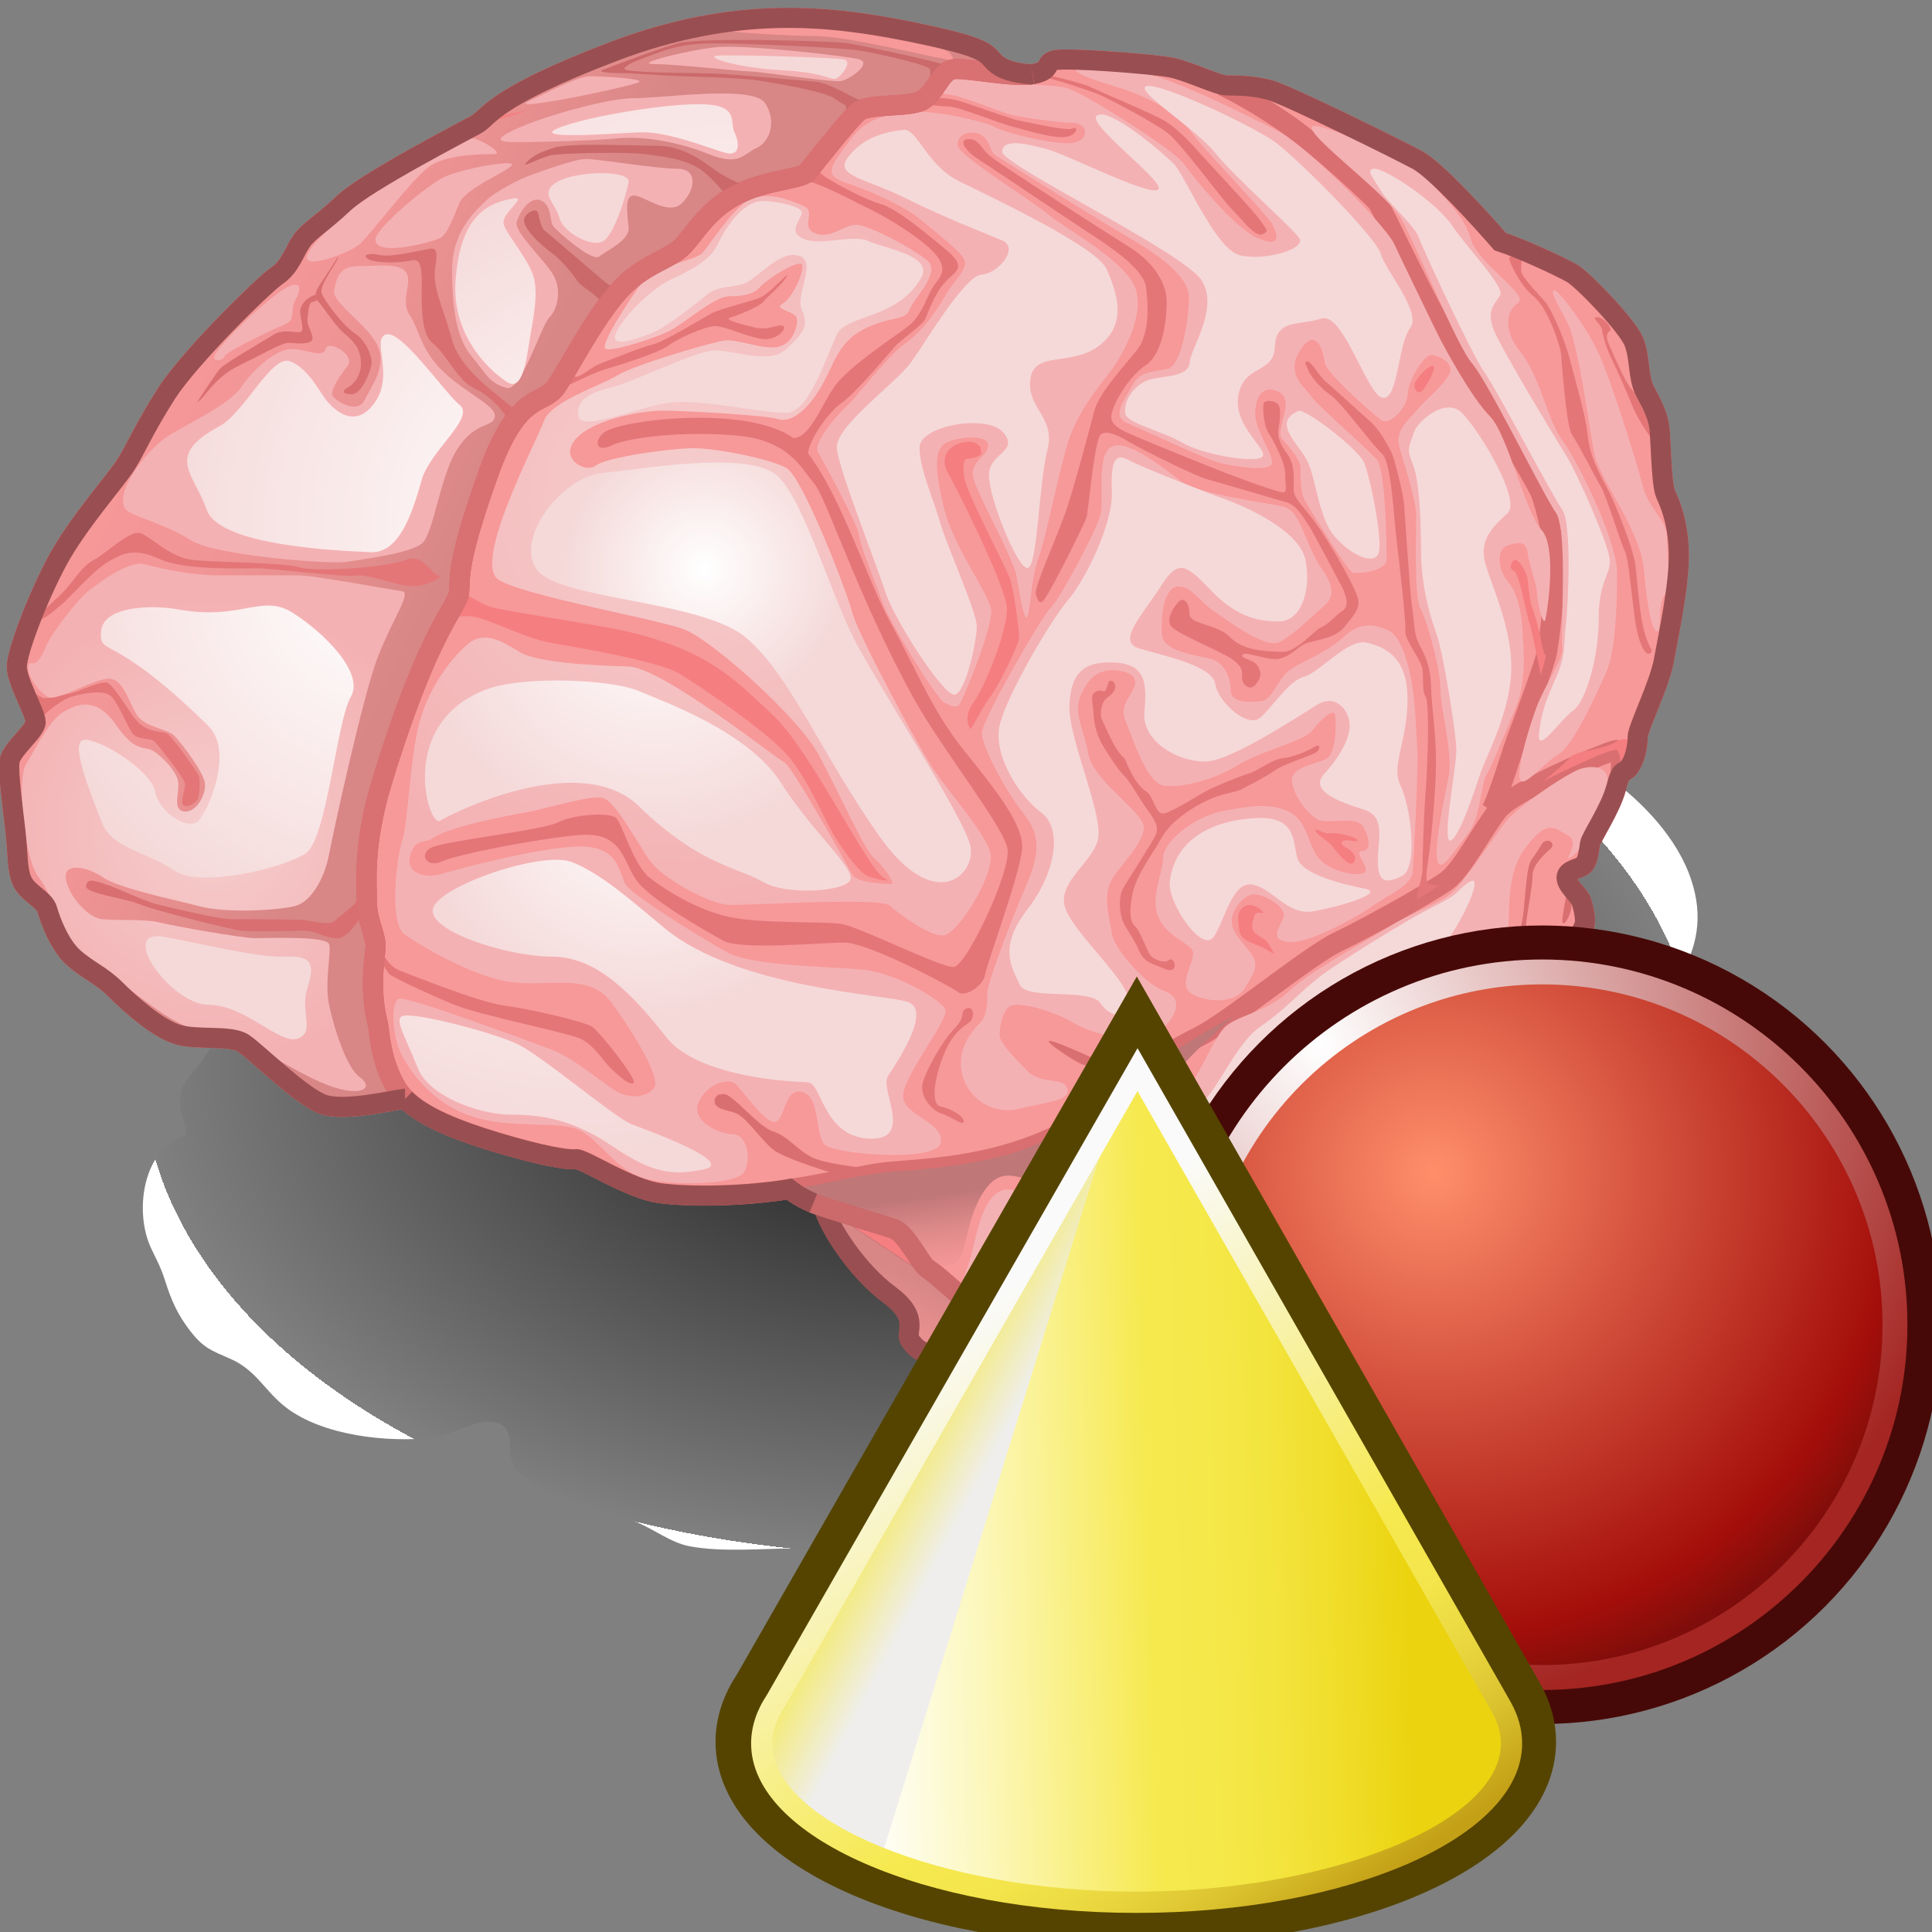 <?xml version="1.0" encoding="UTF-8" standalone="no"?>
<!-- Created with Inkscape (http://www.inkscape.org/) -->

<svg
   xmlns:i="http://ns.adobe.com/AdobeIllustrator/10.0/"
   xmlns:a="http://ns.adobe.com/AdobeSVGViewerExtensions/3.0/"
   xmlns:dc="http://purl.org/dc/elements/1.1/"
   xmlns:cc="http://creativecommons.org/ns#"
   xmlns:rdf="http://www.w3.org/1999/02/22-rdf-syntax-ns#"
   xmlns:svg="http://www.w3.org/2000/svg"
   xmlns="http://www.w3.org/2000/svg"
   xmlns:xlink="http://www.w3.org/1999/xlink"
   xmlns:sodipodi="http://sodipodi.sourceforge.net/DTD/sodipodi-0.dtd"
   xmlns:inkscape="http://www.inkscape.org/namespaces/inkscape"
   width="48px"
   height="48px"
   id="svg20696"
   sodipodi:version="0.32"
   inkscape:version="0.48.2 r9819"
   sodipodi:docname="solver.svg"
   version="1.1">
  <rect width="100%" height="100%" fill="#808080" stroke="none"/>
  <defs
     id="defs20698">
    <radialGradient
       gradientUnits="userSpaceOnUse"
       fy="175.731"
       fx="17.95"
       r="12.523"
       cy="175.731"
       cx="17.95"
       id="XMLID_342_">
      <stop
         id="stop13948"
         style="stop-color:#FFFFFF"
         offset="0" />
      <stop
         id="stop13950"
         style="stop-color:#F5D9D9"
         offset="1" />
      <a:midPointStop
         style="stop-color:#FFFFFF"
         offset="0" />
      <a:midPointStop
         style="stop-color:#FFFFFF"
         offset="0.5" />
      <a:midPointStop
         style="stop-color:#F5D9D9"
         offset="1" />
    </radialGradient>
    <radialGradient
       gradientUnits="userSpaceOnUse"
       fy="169.34"
       fx="22.811"
       r="14.467"
       cy="169.34"
       cx="22.811"
       id="XMLID_341_">
      <stop
         id="stop13925"
         style="stop-color:#FFFFFF"
         offset="0" />
      <stop
         id="stop13927"
         style="stop-color:#F5D9D9"
         offset="1" />
      <a:midPointStop
         style="stop-color:#FFFFFF"
         offset="0" />
      <a:midPointStop
         style="stop-color:#FFFFFF"
         offset="0.5" />
      <a:midPointStop
         style="stop-color:#F5D9D9"
         offset="1" />
    </radialGradient>
    <radialGradient
       gradientUnits="userSpaceOnUse"
       fy="171.534"
       fx="20.141"
       r="10.533"
       cy="171.534"
       cx="20.141"
       id="XMLID_340_">
      <stop
         id="stop13914"
         style="stop-color:#FFFFFF"
         offset="0" />
      <stop
         id="stop13916"
         style="stop-color:#F5D9D9"
         offset="1" />
      <a:midPointStop
         style="stop-color:#FFFFFF"
         offset="0" />
      <a:midPointStop
         style="stop-color:#FFFFFF"
         offset="0.5" />
      <a:midPointStop
         style="stop-color:#F5D9D9"
         offset="1" />
    </radialGradient>
    <radialGradient
       gradientUnits="userSpaceOnUse"
       fy="170.998"
       fx="18.676"
       r="12.647"
       cy="170.998"
       cx="18.676"
       id="XMLID_339_">
      <stop
         id="stop13907"
         style="stop-color:#FFFFFF"
         offset="0" />
      <stop
         id="stop13909"
         style="stop-color:#F5D9D9"
         offset="1" />
      <a:midPointStop
         style="stop-color:#FFFFFF"
         offset="0" />
      <a:midPointStop
         style="stop-color:#FFFFFF"
         offset="0.5" />
      <a:midPointStop
         style="stop-color:#F5D9D9"
         offset="1" />
    </radialGradient>
    <radialGradient
       gradientUnits="userSpaceOnUse"
       fy="172.564"
       fx="12.774"
       r="9.904"
       cy="172.564"
       cx="12.774"
       id="XMLID_338_">
      <stop
         id="stop13900"
         style="stop-color:#FFFFFF"
         offset="0" />
      <stop
         id="stop13902"
         style="stop-color:#F5D9D9"
         offset="1" />
      <a:midPointStop
         style="stop-color:#FFFFFF"
         offset="0" />
      <a:midPointStop
         style="stop-color:#FFFFFF"
         offset="0.5" />
      <a:midPointStop
         style="stop-color:#F5D9D9"
         offset="1" />
    </radialGradient>
    <radialGradient
       gradientUnits="userSpaceOnUse"
       fy="172.17"
       fx="21.608"
       r="3.835"
       cy="172.17"
       cx="21.608"
       id="XMLID_337_">
      <stop
         id="stop13893"
         style="stop-color:#FFFFFF"
         offset="0" />
      <stop
         id="stop13895"
         style="stop-color:#F5D9D9"
         offset="1" />
      <a:midPointStop
         style="stop-color:#FFFFFF"
         offset="0" />
      <a:midPointStop
         style="stop-color:#FFFFFF"
         offset="0.5" />
      <a:midPointStop
         style="stop-color:#F5D9D9"
         offset="1" />
    </radialGradient>
    <radialGradient
       gradientUnits="userSpaceOnUse"
       fy="172.94"
       fx="20.26"
       r="6.674"
       cy="172.94"
       cx="20.26"
       id="XMLID_336_">
      <stop
         id="stop13886"
         style="stop-color:#FFFFFF"
         offset="0" />
      <stop
         id="stop13888"
         style="stop-color:#F5D9D9"
         offset="1" />
      <a:midPointStop
         style="stop-color:#FFFFFF"
         offset="0" />
      <a:midPointStop
         style="stop-color:#FFFFFF"
         offset="0.5" />
      <a:midPointStop
         style="stop-color:#F5D9D9"
         offset="1" />
    </radialGradient>
    <radialGradient
       gradientUnits="userSpaceOnUse"
       fy="178.137"
       fx="19.875"
       r="6.273"
       cy="178.137"
       cx="19.875"
       id="XMLID_335_">
      <stop
         id="stop13879"
         style="stop-color:#FFFFFF"
         offset="0" />
      <stop
         id="stop13881"
         style="stop-color:#F5D9D9"
         offset="1" />
      <a:midPointStop
         style="stop-color:#FFFFFF"
         offset="0" />
      <a:midPointStop
         style="stop-color:#FFFFFF"
         offset="0.5" />
      <a:midPointStop
         style="stop-color:#F5D9D9"
         offset="1" />
    </radialGradient>
    <radialGradient
       gradientUnits="userSpaceOnUse"
       fy="179.328"
       fx="8.127"
       r="6.328"
       cy="179.328"
       cx="8.127"
       id="XMLID_334_">
      <stop
         id="stop13850"
         style="stop-color:#F5CDCD"
         offset="0.006" />
      <stop
         id="stop13852"
         style="stop-color:#F4B1B3"
         offset="1" />
      <a:midPointStop
         style="stop-color:#F5CDCD"
         offset="0.006" />
      <a:midPointStop
         style="stop-color:#F5CDCD"
         offset="0.5" />
      <a:midPointStop
         style="stop-color:#F4B1B3"
         offset="1" />
    </radialGradient>
    <radialGradient
       gradientUnits="userSpaceOnUse"
       fy="170.255"
       fx="21.108"
       r="11.345"
       cy="170.255"
       cx="21.108"
       id="XMLID_333_">
      <stop
         id="stop13831"
         style="stop-color:#F5CDCD"
         offset="0.006" />
      <stop
         id="stop13833"
         style="stop-color:#F4B1B3"
         offset="1" />
      <a:midPointStop
         style="stop-color:#F5CDCD"
         offset="0.006" />
      <a:midPointStop
         style="stop-color:#F5CDCD"
         offset="0.5" />
      <a:midPointStop
         style="stop-color:#F4B1B3"
         offset="1" />
    </radialGradient>
    <linearGradient
       id="XMLID_332_"
       gradientUnits="userSpaceOnUse"
       x1="30.721"
       y1="191.532"
       x2="30.361"
       y2="189.013">
      <stop
         offset="0"
         style="stop-color:#F79899"
         id="stop13816" />
      <stop
         offset="0.285"
         style="stop-color:#F29596"
         id="stop13818" />
      <stop
         offset="0.596"
         style="stop-color:#E08B8B"
         id="stop13820" />
      <stop
         offset="0.918"
         style="stop-color:#C77B7C"
         id="stop13822" />
      <stop
         offset="1"
         style="stop-color:#BF7777"
         id="stop13824" />
      <a:midPointStop
         offset="0"
         style="stop-color:#F79899" />
      <a:midPointStop
         offset="0.689"
         style="stop-color:#F79899" />
      <a:midPointStop
         offset="1"
         style="stop-color:#BF7777" />
    </linearGradient>
    <linearGradient
       y2="191.762"
       x2="27.6"
       y1="195.272"
       x1="25.98"
       gradientUnits="userSpaceOnUse"
       id="XMLID_331_">
      <stop
         id="stop13727"
         style="stop-color:#F79899"
         offset="0" />
      <stop
         id="stop13729"
         style="stop-color:#F29596"
         offset="0.387" />
      <stop
         id="stop13731"
         style="stop-color:#E28C8C"
         offset="0.809" />
      <stop
         id="stop13733"
         style="stop-color:#D88686"
         offset="1" />
      <a:midPointStop
         style="stop-color:#F79899"
         offset="0" />
      <a:midPointStop
         style="stop-color:#F79899"
         offset="0.689" />
      <a:midPointStop
         style="stop-color:#D88686"
         offset="1" />
    </linearGradient>
    <linearGradient
       y2="170.234"
       x2="15.438"
       y1="165.928"
       x1="6.26"
       gradientUnits="userSpaceOnUse"
       id="XMLID_330_">
      <stop
         id="stop13714"
         style="stop-color:#F79899"
         offset="0" />
      <stop
         id="stop13716"
         style="stop-color:#F29596"
         offset="0.387" />
      <stop
         id="stop13718"
         style="stop-color:#E28C8C"
         offset="0.809" />
      <stop
         id="stop13720"
         style="stop-color:#D88686"
         offset="1" />
      <a:midPointStop
         style="stop-color:#F79899"
         offset="0" />
      <a:midPointStop
         style="stop-color:#F79899"
         offset="0.689" />
      <a:midPointStop
         style="stop-color:#D88686"
         offset="1" />
    </linearGradient>
    <radialGradient
       gradientUnits="userSpaceOnUse"
       fy="192.154"
       fx="20.836"
       r="25.122"
       cy="192.154"
       cx="20.836"
       id="XMLID_329_">
      <stop
         id="stop13705"
         style="stop-color:black;stop-opacity:0.804;"
         offset="0" />
      <stop
         id="stop13707"
         style="stop-color:black;stop-opacity:0;"
         offset="1" />
      <a:midPointStop
         style="stop-color:#B5BABE"
         offset="0" />
      <a:midPointStop
         style="stop-color:#B5BABE"
         offset="0.5" />
      <a:midPointStop
         style="stop-color:#FFFFFF"
         offset="1" />
    </radialGradient>
    <linearGradient
       inkscape:collect="always"
       xlink:href="#XMLID_521_"
       id="linearGradient22961"
       gradientUnits="userSpaceOnUse"
       gradientTransform="matrix(1.137,0,0,1.137,-103.079,-229.983)"
       x1="103.99"
       y1="229.561"
       x2="118.07"
       y2="229.189" />
    <linearGradient
       y2="229.189"
       x2="118.07"
       y1="229.561"
       x1="103.99"
       gradientUnits="userSpaceOnUse"
       id="XMLID_521_">
      <stop
         id="stop7607"
         style="stop-color:#FFFFFF"
         offset="0" />
      <stop
         id="stop7609"
         style="stop-color:#FEFDEC"
         offset="0.078" />
      <stop
         id="stop7611"
         style="stop-color:#FCF7BB"
         offset="0.236" />
      <stop
         id="stop7613"
         style="stop-color:#F8ED6D"
         offset="0.459" />
      <stop
         id="stop7615"
         style="stop-color:#F6E94F"
         offset="0.539" />
      <stop
         id="stop7617"
         style="stop-color:#F5E84A"
         offset="0.641" />
      <stop
         id="stop7619"
         style="stop-color:#F3E43E"
         offset="0.755" />
      <stop
         id="stop7621"
         style="stop-color:#F0DD29"
         offset="0.876" />
      <stop
         id="stop7623"
         style="stop-color:#EBD30F"
         offset="1" />
      <stop
         id="stop7625"
         style="stop-color:#EBD30F"
         offset="1" />
      <a:midPointStop
         style="stop-color:#FFFFFF"
         offset="0" />
      <a:midPointStop
         style="stop-color:#FFFFFF"
         offset="0.549" />
      <a:midPointStop
         style="stop-color:#F6E94F"
         offset="0.539" />
      <a:midPointStop
         style="stop-color:#F6E94F"
         offset="0.683" />
      <a:midPointStop
         style="stop-color:#EBD30F"
         offset="1" />
    </linearGradient>
    <linearGradient
       inkscape:collect="always"
       xlink:href="#XMLID_523_"
       id="linearGradient22963"
       gradientUnits="userSpaceOnUse"
       gradientTransform="matrix(1.137,0,0,1.137,-103.079,-229.983)"
       x1="107.77"
       y1="228.699"
       x2="105.604"
       y2="227.569" />
    <linearGradient
       y2="227.569"
       x2="105.604"
       y1="228.699"
       x1="107.77"
       gradientUnits="userSpaceOnUse"
       id="XMLID_523_">
      <stop
         id="stop7637"
         style="stop-color:#EFEEEC"
         offset="0" />
      <stop
         id="stop7639"
         style="stop-color:#F6E94F"
         offset="1" />
      <a:midPointStop
         style="stop-color:#EFEEEC"
         offset="0" />
      <a:midPointStop
         style="stop-color:#EFEEEC"
         offset="0.5" />
      <a:midPointStop
         style="stop-color:#F6E94F"
         offset="1" />
    </linearGradient>
    <linearGradient
       inkscape:collect="always"
       xlink:href="#XMLID_524_"
       id="linearGradient22965"
       gradientUnits="userSpaceOnUse"
       x1="105.57"
       y1="226.415"
       x2="115.738"
       y2="240.775" />
    <linearGradient
       id="XMLID_524_"
       gradientUnits="userSpaceOnUse"
       x1="105.57"
       y1="226.415"
       x2="115.738"
       y2="240.775">
      <stop
         offset="0"
         style="stop-color:#FAFAFA"
         id="stop7648" />
      <stop
         offset="0.579"
         style="stop-color:#F6E94F"
         id="stop7650" />
      <stop
         offset="0.693"
         style="stop-color:#F3E54B"
         id="stop7652" />
      <stop
         offset="0.793"
         style="stop-color:#EAD740"
         id="stop7654" />
      <stop
         offset="0.888"
         style="stop-color:#DBC32F"
         id="stop7656" />
      <stop
         offset="0.98"
         style="stop-color:#C8A61A"
         id="stop7658" />
      <stop
         offset="1"
         style="stop-color:#C3A016"
         id="stop7660" />
      <a:midPointStop
         offset="0"
         style="stop-color:#FAFAFA" />
      <a:midPointStop
         offset="0.5"
         style="stop-color:#FAFAFA" />
      <a:midPointStop
         offset="0.579"
         style="stop-color:#F6E94F" />
      <a:midPointStop
         offset="0.733"
         style="stop-color:#F6E94F" />
      <a:midPointStop
         offset="1"
         style="stop-color:#C3A016" />
    </linearGradient>
    <radialGradient
       inkscape:collect="always"
       xlink:href="#XMLID_514_"
       id="radialGradient22949"
       gradientUnits="userSpaceOnUse"
       gradientTransform="matrix(-1,0,0,1,55.359,0)"
       cx="-64.877"
       cy="220.876"
       fx="-64.877"
       fy="220.876"
       r="14.119" />
    <radialGradient
       gradientUnits="userSpaceOnUse"
       gradientTransform="matrix(-1,0,0,1,55.359,0)"
       fy="220.876"
       fx="-64.877"
       r="14.119"
       cy="220.876"
       cx="-64.877"
       id="XMLID_514_">
      <stop
         id="stop7514"
         style="stop-color:#ff8e6b;stop-opacity:1;"
         offset="0" />
      <stop
         id="stop7516"
         style="stop-color:#A40E0A"
         offset="0.826" />
      <stop
         id="stop7518"
         style="stop-color:#660D0B"
         offset="1" />
      <a:midPointStop
         style="stop-color:#FFFFFF"
         offset="0" />
      <a:midPointStop
         style="stop-color:#FFFFFF"
         offset="0.5" />
      <a:midPointStop
         style="stop-color:#A40E0A"
         offset="0.826" />
      <a:midPointStop
         style="stop-color:#A40E0A"
         offset="0.5" />
      <a:midPointStop
         style="stop-color:#660D0B"
         offset="1" />
    </radialGradient>
    <radialGradient
       inkscape:collect="always"
       xlink:href="#XMLID_515_"
       id="radialGradient22951"
       gradientUnits="userSpaceOnUse"
       gradientTransform="matrix(-1,0,0,1,55.359,0)"
       cx="-62.017"
       cy="217.679"
       fx="-62.017"
       fy="217.679"
       r="17.176" />
    <radialGradient
       id="XMLID_515_"
       cx="-62.017"
       cy="217.679"
       r="17.176"
       fx="-62.017"
       fy="217.679"
       gradientTransform="matrix(-1,0,0,1,55.359,0)"
       gradientUnits="userSpaceOnUse">
      <stop
         offset="0"
         style="stop-color:#FFFFFF"
         id="stop7525" />
      <stop
         offset="1"
         style="stop-color:#A42522"
         id="stop7527" />
      <a:midPointStop
         offset="0"
         style="stop-color:#FFFFFF" />
      <a:midPointStop
         offset="0.5"
         style="stop-color:#FFFFFF" />
      <a:midPointStop
         offset="1"
         style="stop-color:#A42522" />
    </radialGradient>
    <radialGradient
       inkscape:collect="always"
       xlink:href="#XMLID_329_"
       id="radialGradient4013"
       gradientUnits="userSpaceOnUse"
       gradientTransform="matrix(1,0,0,0.62,0,12.318)"
       cx="26.126"
       cy="32.449"
       fx="26.126"
       fy="32.449"
       r="22.073" />
    <linearGradient
       inkscape:collect="always"
       xlink:href="#XMLID_330_"
       id="linearGradient4015"
       gradientUnits="userSpaceOnUse"
       gradientTransform="matrix(1.034,0,0,1.034,-2.345,-159.91)"
       x1="6.26"
       y1="165.928"
       x2="15.438"
       y2="170.234" />
    <linearGradient
       inkscape:collect="always"
       xlink:href="#XMLID_331_"
       id="linearGradient4017"
       gradientUnits="userSpaceOnUse"
       gradientTransform="matrix(1.034,0,0,1.034,-2.345,-159.91)"
       x1="25.98"
       y1="195.272"
       x2="27.6"
       y2="191.762" />
    <linearGradient
       inkscape:collect="always"
       xlink:href="#XMLID_332_"
       id="linearGradient4019"
       gradientUnits="userSpaceOnUse"
       gradientTransform="matrix(1.034,0,0,1.034,-2.345,-159.91)"
       x1="30.721"
       y1="191.532"
       x2="30.361"
       y2="189.013" />
    <radialGradient
       inkscape:collect="always"
       xlink:href="#XMLID_333_"
       id="radialGradient4021"
       gradientUnits="userSpaceOnUse"
       gradientTransform="matrix(1.034,0,0,1.034,-2.345,-159.91)"
       cx="21.108"
       cy="170.255"
       fx="21.108"
       fy="170.255"
       r="11.345" />
    <radialGradient
       inkscape:collect="always"
       xlink:href="#XMLID_334_"
       id="radialGradient4023"
       gradientUnits="userSpaceOnUse"
       gradientTransform="matrix(1.034,0,0,1.034,-2.345,-159.91)"
       cx="8.127"
       cy="179.328"
       fx="8.127"
       fy="179.328"
       r="6.328" />
    <radialGradient
       inkscape:collect="always"
       xlink:href="#XMLID_335_"
       id="radialGradient4025"
       gradientUnits="userSpaceOnUse"
       gradientTransform="matrix(1.034,0,0,1.034,-2.345,-159.91)"
       cx="19.875"
       cy="178.137"
       fx="19.875"
       fy="178.137"
       r="6.273" />
    <radialGradient
       inkscape:collect="always"
       xlink:href="#XMLID_336_"
       id="radialGradient4027"
       gradientUnits="userSpaceOnUse"
       gradientTransform="matrix(1.034,0,0,1.034,-2.345,-159.91)"
       cx="20.26"
       cy="172.94"
       fx="20.26"
       fy="172.94"
       r="6.674" />
    <radialGradient
       inkscape:collect="always"
       xlink:href="#XMLID_337_"
       id="radialGradient4029"
       gradientUnits="userSpaceOnUse"
       gradientTransform="matrix(1.034,0,0,1.034,-2.345,-159.91)"
       cx="21.608"
       cy="172.17"
       fx="21.608"
       fy="172.17"
       r="3.835" />
    <radialGradient
       inkscape:collect="always"
       xlink:href="#XMLID_338_"
       id="radialGradient4031"
       gradientUnits="userSpaceOnUse"
       gradientTransform="matrix(1.034,0,0,1.034,-2.345,-159.91)"
       cx="12.774"
       cy="172.564"
       fx="12.774"
       fy="172.564"
       r="9.904" />
    <radialGradient
       inkscape:collect="always"
       xlink:href="#XMLID_339_"
       id="radialGradient4033"
       gradientUnits="userSpaceOnUse"
       gradientTransform="matrix(1.034,0,0,1.034,-2.345,-159.91)"
       cx="18.676"
       cy="170.998"
       fx="18.676"
       fy="170.998"
       r="12.647" />
    <radialGradient
       inkscape:collect="always"
       xlink:href="#XMLID_340_"
       id="radialGradient4035"
       gradientUnits="userSpaceOnUse"
       gradientTransform="matrix(1.034,0,0,1.034,-2.345,-159.91)"
       cx="20.141"
       cy="171.534"
       fx="20.141"
       fy="171.534"
       r="10.533" />
    <radialGradient
       inkscape:collect="always"
       xlink:href="#XMLID_341_"
       id="radialGradient4037"
       gradientUnits="userSpaceOnUse"
       gradientTransform="matrix(1.034,0,0,1.034,-2.345,-159.91)"
       cx="22.811"
       cy="169.34"
       fx="22.811"
       fy="169.34"
       r="14.467" />
    <radialGradient
       inkscape:collect="always"
       xlink:href="#XMLID_342_"
       id="radialGradient4039"
       gradientUnits="userSpaceOnUse"
       gradientTransform="matrix(1.034,0,0,1.034,-2.345,-159.91)"
       cx="17.95"
       cy="175.731"
       fx="17.95"
       fy="175.731"
       r="12.523" />
  </defs>
  <sodipodi:namedview
     id="base"
     pagecolor="#ffffff"
     bordercolor="#666666"
     borderopacity="1.0"
     inkscape:pageopacity="0.0"
     inkscape:pageshadow="2"
     inkscape:zoom="7"
     inkscape:cx="1.2857143"
     inkscape:cy="24"
     inkscape:current-layer="layer1"
     showgrid="true"
     inkscape:grid-bbox="true"
     inkscape:document-units="px"
     inkscape:window-width="2560"
     inkscape:window-height="1538"
     inkscape:window-x="-8"
     inkscape:window-y="-8"
     inkscape:window-maximized="1" />
  <g
     id="layer1"
     inkscape:label="Layer 1"
     inkscape:groupmode="layer">
    <g
       id="g3923"
       transform="matrix(0.875,0,0,0.875,0.002,-1.722)">
      <path
         i:knockout="Off"
         a:adobe-blending-mode="multiply"
         d="m 7.893,30.221 c -0.823,0.076 -1.688,1.142 -2.115,1.8 -0.175,0.27 -0.536,0.606 -0.632,0.913 -0.136,0.43 0.114,0.837 0.14,1.27 -1.241,0.348 -1.493,2.175 -0.99,3.224 0.188,0.392 0.273,0.538 0.4,0.937 0.165,0.522 0.347,0.937 0.706,1.398 0.374,0.481 0.592,0.55 1.14,0.789 0.733,0.32 0.979,0.92 1.571,1.375 1.048,0.807 2.887,1.008 4.176,0.863 0.525,-0.06 1.187,-0.512 1.665,-0.453 0.797,0.099 0.356,0.824 0.66,1.299 0.346,0.543 1.434,0.797 2.003,1.017 0.478,0.185 0.97,0.341 1.447,0.532 0.505,0.203 0.976,0.584 1.507,0.686 0.947,0.18 2.109,0.061 3.082,0.061 1.252,0 2.988,0.462 4.133,0.017 0.761,-0.296 1.357,-0.704 2.209,-0.831 0.831,-0.124 1.411,0.083 2.199,0.218 1.79,0.306 3.259,-0.419 4.808,-1.082 0.949,-0.406 1.837,-0.896 2.794,-1.3 1.124,-0.473 2.321,-0.798 3.28,-1.611 0.715,-0.605 1.639,-1.475 2.119,-2.269 0.623,-1.032 1.45,-1.998 1.83,-3.161 0.463,-1.429 1.2,-2.621 1.278,-4.176 0.041,-0.815 -0.038,-1.286 0.365,-1.976 0.521,-0.895 0.697,-1.749 0.354,-2.8 -0.39,-1.193 -1.394,-2.234 -2.381,-2.947 -0.685,-0.496 -1.553,-0.725 -2.33,-1.049 -0.882,-0.367 -1.316,-0.803 -2.053,-1.335 -0.763,-0.548 -1.637,-0.527 -2.526,-0.679 -1.196,-0.204 -2.332,-0.781 -3.522,-1.063 -3.243,-0.768 -6.486,-1.216 -9.825,-1.118 -1.509,0.044 -2.884,0.073 -4.28,0.689 -1.44,0.635 -2.847,1.355 -4.289,1.99 -1.753,0.77 -2.468,1.719 -3.661,3.07 -0.738,0.834 -1.529,1.579 -2.244,2.456 -0.694,0.848 -2.657,1.859 -2.816,3.048"
         id="path13709"
         style="fill:url(#radialGradient4013);fill-opacity:1"
         inkscape:connector-curvature="0" />
      <path
         i:knockout="Off"
         d="m 20.679,7.633 c 0.882,-0.565 2.046,-0.556 2.231,-0.77 0.186,-0.212 1.169,-1.486 1.462,-1.725 0.29,-0.24 1.434,-0.108 1.806,-0.319 0.37,-0.212 0.53,-0.797 0.849,-0.878 0.319,-0.078 1.7,0.24 2.283,0.133 0.585,-0.105 0.319,-0.319 0.638,-0.398 0.319,-0.08 2.816,0.106 3.32,0.212 0.504,0.105 1.301,0.505 1.568,0.505 0.266,0 0.743,0 1.222,0.132 0.479,0.131 3.664,1.7 4.197,1.992 0.532,0.293 1.832,1.726 2.337,2.31 0.585,0.186 1.726,0.717 2.046,0.902 0.319,0.187 1.568,1.487 1.752,1.939 0.186,0.453 0.108,1.011 0.319,1.408 0.213,0.398 0.345,0.664 0.399,0.982 0.053,0.318 0.053,1.647 0.186,1.94 0.132,0.29 0.372,0.849 0.372,1.752 0,0.902 -0.293,2.258 -0.425,2.975 -0.133,0.715 -0.744,1.911 -0.744,2.177 0,0.266 -0.079,0.637 -0.239,0.85 -0.16,0.211 -0.213,-0.027 -0.372,0.583 -0.159,0.61 -0.716,1.408 -0.743,1.594 -0.026,0.187 -0.053,0.451 -0.159,0.584 -0.106,0.133 -0.504,0.133 -0.504,0.372 0,0.238 0.371,0.503 0.425,0.689 0.054,0.187 0.133,0.479 0.08,0.665 -0.053,0.186 -0.797,1.355 -1.168,1.965 -0.372,0.611 -1.328,1.753 -1.382,2.019 -0.053,0.265 0.108,0.398 0.108,0.796 0,0.399 0.053,1.514 -0.081,1.861 -0.132,0.344 -2.576,3.029 -3.054,3.161 -0.478,0.131 -3.108,-0.372 -3.613,-0.267 -0.503,0.106 -2.363,0.666 -3.028,1.142 -0.665,0.477 -1.753,1.115 -2.204,1.169 -0.453,0.054 -1.275,0 -1.514,-0.081 -0.478,-0.105 -0.716,-0.318 -1.302,-0.823 -0.583,-0.503 -1.195,-1.063 -1.407,-1.196 -0.212,-0.132 -0.584,-1.009 -0.983,-1.141 -0.398,-0.132 -1.86,-0.557 -2.258,-0.716 -0.398,-0.159 -0.691,-0.399 -0.691,-0.399 -1.239,0.204 -2.805,0.234 -3.679,0.114 -0.875,-0.12 -2.169,-0.994 -2.381,-0.964 -0.21,0.03 -0.963,-0.09 -2.259,-0.482 -1.295,-0.392 -2.41,-0.844 -2.83,-1.536 -0.423,-0.693 -0.483,-1.476 -0.513,-1.717 -0.03,-0.24 -0.271,-0.812 -0.09,-2.199 0.06,-0.362 -0.241,-0.811 -0.241,-1.355 0,-0.544 -0.116,-1.634 0.421,-3.404 1.357,-4.458 2.17,-4.97 2.199,-5.422 0.031,-0.451 -0.06,-0.842 0.814,-3.311 0.875,-2.472 1.567,-1.929 1.959,-2.532 0.392,-0.602 1.054,-1.897 1.746,-2.68 0.692,-0.784 1.476,-0.903 1.837,-1.294 0.36,-0.389 0.621,-0.885 1.289,-1.316 z"
         id="path13711"
         style="fill:#f79899;stroke:#f57e80;stroke-width:0.571"
         inkscape:connector-curvature="0" />
      <path
         i:knockout="Off"
         d="m 11.497,33.165 c -0.095,-0.094 -0.176,-0.194 -0.239,-0.3 -0.423,-0.693 -0.483,-1.476 -0.513,-1.717 -0.03,-0.24 -0.271,-0.812 -0.09,-2.199 0.06,-0.362 -0.241,-0.811 -0.241,-1.355 0,-0.544 -0.116,-1.634 0.421,-3.404 1.357,-4.458 2.17,-4.97 2.199,-5.422 0.031,-0.451 -0.06,-0.842 0.814,-3.311 0.875,-2.472 1.567,-1.929 1.959,-2.532 0.392,-0.602 1.054,-1.897 1.746,-2.68 0.692,-0.784 1.476,-0.903 1.837,-1.294 0.362,-0.393 0.623,-0.888 1.29,-1.319 0.882,-0.565 2.046,-0.556 2.231,-0.77 0.186,-0.212 1.169,-1.486 1.462,-1.725 0.29,-0.24 1.434,-0.108 1.806,-0.319 0.37,-0.212 0.53,-0.797 0.849,-0.878 0.319,-0.078 1.7,0.24 2.283,0.133 l -0.036,0.006 C 28.764,4.035 28.443,3.945 28.221,3.722 27.973,3.475 28.056,3.311 25.785,2.855 23.514,2.402 20.87,2.112 17.402,3.434 13.934,4.756 13.893,5.293 13.521,5.499 13.15,5.706 10.425,7.11 9.763,7.729 9.102,8.348 8.772,8.513 8.565,8.802 8.36,9.09 8.235,9.546 7.862,9.792 7.492,10.041 5.386,12.106 4.725,13.137 c -0.661,1.033 -0.866,1.569 -1.156,2.023 -0.289,0.455 -1.361,1.652 -1.941,2.725 -0.578,1.075 -1.155,2.603 -1.155,3.015 0,0.412 0.536,1.321 0.536,1.57 0,0.247 -0.702,0.785 -0.743,1.114 -0.041,0.331 0.082,1.239 0.164,1.941 0.083,0.703 0.042,1.157 0.207,1.486 0.164,0.331 0.619,0.495 0.702,0.786 0.083,0.287 0.331,0.99 0.743,1.36 0.413,0.371 0.786,0.496 1.197,0.909 0.413,0.412 1.199,1.115 1.777,1.28 0.578,0.165 1.486,0 1.858,0.248 0.371,0.248 1.652,1.528 2.271,1.735 0.619,0.208 1.939,-0.124 2.311,-0.164 l 0,0 z"
         id="path13722"
         style="fill:url(#linearGradient4015);stroke:#f57e80;stroke-width:0.571"
         inkscape:connector-curvature="0" />
      <path
         i:knockout="Off"
         d="m 29.046,40.01 c -0.478,-0.105 -0.716,-0.318 -1.302,-0.823 -0.583,-0.503 -1.195,-1.063 -1.407,-1.196 -0.212,-0.132 -0.584,-1.009 -0.983,-1.141 -0.331,-0.11 -1.4,-0.423 -1.979,-0.617"
         id="path13724"
         style="fill:#f57e80;stroke:#cb696b;stroke-width:0.571"
         inkscape:connector-curvature="0" />
      <path
         i:knockout="Off"
         d="m 23.374,36.232 c 0.177,0.617 0.964,1.828 1.877,2.504 0.913,0.678 0.411,1.061 0.589,1.296 0.176,0.237 0.295,0.354 0.854,0.443 0.559,0.088 0.913,0.499 1.413,0.499 0.5,0 0.796,-0.237 0.854,-0.559 0.059,-0.325 0.083,-0.406 0.083,-0.406"
         id="path13735"
         style="fill:url(#linearGradient4017);stroke:#994f51;stroke-width:0.571"
         inkscape:connector-curvature="0" />
      <path
         i:knockout="Off"
         d="m 22.405,35.734 c 0.796,-0.123 1.605,-0.293 2.457,-0.442 0.85,-0.152 2.948,-0.059 5.047,-1.04 0.942,-0.442 1.928,-1.758 4.14,-2.855 0.837,-0.415 3.101,-2.288 3.933,-2.685 0.832,-0.397 2.664,-1.418 3.099,-1.74 0.435,-0.321 0.983,-1.399 1.438,-1.985 0.453,-0.586 3.137,-1.684 3.345,-1.72 0.208,-0.038 0.151,0.377 0.151,0.717"
         id="path13737"
         style="fill:none;stroke:#d96f71;stroke-width:0.571"
         inkscape:connector-curvature="0" />
      <path
         i:knockout="Off"
         d="m 34.704,4.4 c 0.279,0.128 0.944,0.47 1.843,1.094 0.9,0.62 2.4,2.035 2.551,2.208 0.151,0.171 1.35,2.807 1.929,3.708 0.579,0.9 2.593,4.223 2.722,4.565 0.129,0.343 0.366,1.329 0.408,1.757 0.042,0.428 -0.151,2.444 -0.257,2.851 -0.108,0.408 -0.643,1.865 -0.815,2.314 -0.172,0.45 -0.557,1.78 -0.75,2.079"
         id="path13739"
         style="fill:none;stroke:#d96f71;stroke-width:0.571"
         inkscape:connector-curvature="0" />
      <path
         style="fill:#f57e80"
         id="path13743"
         d="M 25.098,26.897 C 24.638,26.666 23.013,23.258 21.929,22.259 20.845,21.259 20.014,20.259 17.035,19.748 14.057,19.237 13.993,19.28 13.589,19.046 c -0.404,-0.236 -0.553,-0.278 -0.575,-0.15 -0.022,0.127 -0.151,0.384 -0.235,0.468 -0.064,0.234 0.191,0.063 0.617,0.106 0.426,0.043 1.51,0.618 2.213,0.744 0.703,0.127 3.085,0.512 3.702,0.894 0.617,0.384 2.596,1.703 3.149,2.426 0.554,0.724 1.021,1.831 1.214,2.148 0.192,0.319 0.723,1.085 0.979,1.171 0.254,0.084 0.743,0.19 0.446,0.042 z"
         i:knockout="Off"
         inkscape:connector-curvature="0" />
      <path
         style="fill:#e47678"
         id="path13745"
         d="m 17.146,14.249 c 0.459,-0.375 4.522,-0.859 5.605,0.361 1.08,1.223 1.831,3.774 2.552,5.078 0.72,1.305 1.165,2.47 2.08,3.606 0.916,1.138 1.664,2.082 1.637,2.747 -0.028,0.667 -1,3.273 -1.054,3.607 -0.057,0.332 -0.583,0.637 -0.749,0.498 -0.166,-0.14 -2.552,-1.414 -3.247,-1.414 -0.693,0 -2.941,0.221 -3.44,-0.056 -0.498,-0.278 -2.08,-1.166 -2.467,-1.721 -0.39,-0.554 -0.39,-1.386 -1.637,-1.275 -1.249,0.111 -3.467,0.555 -3.885,0.748 -0.416,0.194 -0.666,-0.193 -0.305,-0.388 0.362,-0.194 3.19,-0.499 3.606,-0.722 0.417,-0.222 1.498,-0.305 1.665,-0.11 0.165,0.194 0.498,1.33 0.915,1.664 0.416,0.332 1.358,0.941 2.303,1.137 0.944,0.194 2.636,0.111 3.163,0.194 0.527,0.084 2.829,1.25 3.19,1.222 0.362,-0.028 1.637,-2.719 1.527,-3.357 -0.111,-0.638 -1.865,-2.827 -2.663,-4.271 -1.582,-2.858 -2.47,-5.687 -2.83,-6.104 -0.36,-0.416 -0.694,-1.221 -2.19,-1.357 -1.498,-0.139 -3.107,0.055 -3.552,0.276 -0.444,0.221 -0.527,-0.111 -0.222,-0.363 z"
         i:knockout="Off"
         inkscape:connector-curvature="0" />
      <path
         style="fill:#e47678"
         id="path13747"
         d="m 22.463,7.009 c 0.675,0.051 1.587,0.59 2.127,0.844 0.541,0.253 1.435,0.793 1.873,1.231 0.44,0.439 0.305,0.675 0.085,0.946 -0.219,0.27 -0.337,0.859 -0.742,1.182 -0.405,0.32 -1.688,1.147 -2.093,1.704 -0.405,0.557 -0.742,1.57 -1.249,1.485 0.22,0.085 0.473,0.473 0.473,0.473 0.017,-0.422 0.607,-1.232 0.961,-1.469 0.355,-0.237 1.266,-1.316 1.485,-1.571 0.22,-0.251 0.809,-0.623 0.894,-0.825 0.085,-0.203 0.305,-0.828 0.658,-1.132 C 27.293,9.572 27.343,9.454 26.769,8.982 26.194,8.509 25.436,7.884 25.015,7.765 24.593,7.648 23.832,7.243 23.48,7.023 23.124,6.805 23.175,6.636 23.193,6.519 23.056,6.739 22.852,7.042 22.463,7.009 z"
         i:knockout="Off"
         inkscape:connector-curvature="0" />
      <path
         style="fill:#e47678"
         id="path13749"
         d="m 15.595,13.168 c 0.624,-0.303 1.266,-0.624 1.62,-0.726 0.355,-0.1 1.485,-0.455 1.755,-0.657 0.271,-0.203 1.012,-0.541 1.316,-0.557 0.303,-0.018 1.08,0.388 1.468,0.371 0.388,-0.018 0.658,-0.389 0.422,-0.389 -0.237,0 -0.354,0.152 -0.775,0.051 -0.423,-0.102 -0.845,-0.219 -0.675,-0.27 0.168,-0.052 0.827,-0.304 0.945,-0.456 0.118,-0.151 0.674,-0.607 0.674,-0.759 -0.252,0.219 -0.54,0.54 -0.759,0.641 -0.219,0.101 -1.164,0.32 -1.401,0.456 -0.236,0.135 -1.35,0.809 -1.654,0.878 -0.304,0.066 -1.266,0.455 -1.52,0.556 -0.252,0.101 -0.624,0.456 -0.709,0.338 -0.084,-0.118 -0.051,-0.439 -0.051,-0.439 -0.15,0.337 -0.656,0.962 -0.656,0.962 z"
         i:knockout="Off"
         inkscape:connector-curvature="0" />
      <path
         style="fill:#e47678"
         id="path13751"
         d="m 10.667,28.728 c 0.185,0.312 0.384,0.682 0.64,0.781 0.256,0.099 2.262,0.91 3,1.011 0.74,0.099 2.304,0.454 2.518,0.611 0.214,0.157 1.252,1.465 1.166,1.578 -0.085,0.113 -0.441,-0.198 -0.668,-0.427 -0.228,-0.227 -0.47,-0.654 -0.854,-0.825 -0.384,-0.171 -2.859,-0.669 -3.555,-0.953 -0.697,-0.284 -1.721,-0.767 -1.849,-0.867 -0.127,-0.1 -0.441,-0.826 -0.441,-0.455 -0.012,-0.214 0.043,-0.455 0.043,-0.455 z"
         i:knockout="Off"
         inkscape:connector-curvature="0" />
      <path
         style="fill:#f57e80"
         id="path13753"
         d="m 27.837,14.663 c -0.119,-0.137 -0.325,-0.239 -0.718,-0.052 -0.393,0.188 -0.324,0.6 -0.204,0.788 0.119,0.188 1.676,3.232 1.676,3.864 0,0.632 -0.616,2.189 -0.941,2.635 -0.325,0.444 -0.119,0.718 -0.103,0.769 0.018,0.052 0.41,-0.736 0.565,-0.908 0.153,-0.171 0.821,-1.47 0.821,-1.692 0,-0.222 -0.137,-1.3 -0.257,-1.658 -0.119,-0.36 -1.23,-2.412 -1.299,-2.891 -0.069,-0.48 0.018,-0.53 0.12,-0.53 0.102,0 0.359,-0.068 0.359,-0.137 0,-0.069 -0.018,-0.187 -0.018,-0.187 z"
         i:knockout="Off"
         inkscape:connector-curvature="0" />
      <path
         style="fill:#e47678"
         id="path13755"
         d="m 29.65,18.989 c 0.332,-0.497 1.145,-2.172 1.197,-2.325 0.052,-0.154 0.222,-2.207 0.409,-2.36 0.189,-0.155 0.548,0.067 0.975,0.307 0.428,0.239 1.745,0.889 2.069,0.975 0.325,0.085 1.951,0.564 2.241,0.649 0.29,0.087 0.495,0.48 0.616,0.65 0.119,0.172 0.821,1.524 0.924,1.711 0.102,0.188 0.255,0.565 0.052,0.702 -0.206,0.135 -0.428,0.409 -0.616,0.478 -0.189,0.069 -0.702,0.719 -1.112,0.702 -0.409,-0.018 -1.095,-0.018 -1.471,-0.409 -0.376,-0.395 -1.162,-0.361 -1.162,-0.668 0,-0.307 -0.139,-0.426 -0.24,-0.395 -0.103,0.035 -0.496,0.548 -0.256,0.77 0.24,0.223 1.335,0.668 1.676,0.889 0.342,0.223 0.325,0.394 0.308,0.53 -0.018,0.139 0.189,0.429 0.376,0.223 0.187,-0.206 0.188,-0.36 0.068,-0.547 -0.12,-0.189 -0.48,-0.189 -0.428,-0.308 0.052,-0.119 0.582,0.119 0.941,0.119 0.359,0 0.633,-0.36 0.855,-0.443 0.223,-0.087 0.838,-0.139 1.095,-0.463 0.257,-0.325 0.446,-0.513 0.394,-0.788 -0.052,-0.273 -0.616,-1.298 -1.077,-1.984 -0.462,-0.682 -0.754,-0.854 -0.754,-1.128 0,-0.275 0.052,-0.702 -0.188,-1.026 -0.24,-0.325 -0.273,-0.53 -0.239,-0.717 0.033,-0.189 0.086,-0.564 -0.018,-0.684 -0.103,-0.12 -0.376,-0.137 -0.41,-0.018 -0.034,0.12 0.018,0.649 0.136,0.821 0.12,0.172 0.48,0.839 0.48,1.182 0,0.342 0.067,0.512 -0.067,0.512 -0.137,0 -0.993,-0.307 -1.574,-0.53 -0.582,-0.222 -2.222,-0.889 -2.529,-1.026 -0.309,-0.136 -0.788,-0.289 -0.771,-0.596 0.019,-0.31 0.481,-1.13 0.976,-1.453 0.495,-0.326 0.599,-1.317 0.599,-1.798 0,-0.479 -0.309,-1.094 -1.078,-1.572 C 31.276,8.491 29.48,7.327 28.916,6.952 28.35,6.575 28.094,6.42 27.957,6.25 27.821,6.079 27.7,5.874 27.445,5.924 c -0.257,0.052 0.067,0.394 0.255,0.514 0.189,0.119 2.48,1.658 3.13,2.086 0.65,0.428 1.643,1.062 1.71,1.609 0.068,0.547 0.102,1.332 -0.274,1.795 -0.375,0.461 -1.06,1.197 -1.197,1.71 -0.135,0.513 -0.513,1.951 -0.769,2.736 -0.256,0.786 -0.941,2.24 -0.89,2.463 0.052,0.221 0.136,0.307 0.24,0.152 z"
         i:knockout="Off"
         inkscape:connector-curvature="0" />
      <path
         style="fill:#e47678"
         id="path13757"
         d="m 26.203,4.813 c 0.254,-0.099 0.678,-0.068 0.986,0.008 0.308,0.076 1.479,0.524 1.78,0.579 0.301,0.054 1.333,0.301 1.487,0.215 0.153,-0.084 0.153,0.185 -0.194,0.239 -0.345,0.055 -1.01,-0.162 -1.472,-0.278 -0.462,-0.116 -1.571,-0.586 -1.879,-0.586 -0.308,0 -0.825,-0.1 -1.032,-0.075 0.137,-0.04 0.324,-0.101 0.324,-0.101 z"
         i:knockout="Off"
         inkscape:connector-curvature="0" />
      <path
         style="fill:#e47678"
         id="path13759"
         d="m 29.297,4.099 c 0.283,-0.01 1.535,0.409 1.82,0.516 0.282,0.105 1.629,0.819 2.029,1.125 0.399,0.305 1.557,1.903 1.819,2.156 0.263,0.252 0.652,0.809 0.873,0.726 C 36.061,8.535 35.945,8.473 35.775,8.22 35.608,7.968 34.481,6.779 34.134,6.391 33.788,6.001 33.399,5.591 33.032,5.379 32.663,5.17 31.244,4.581 30.97,4.443 30.696,4.309 29.486,4.035 29.486,4.035 l -0.189,0.064 z"
         i:knockout="Off"
         inkscape:connector-curvature="0" />
      <path
         style="fill:#e47678"
         id="path13761"
         d="m 37.104,12.23 c 0.09,-0.055 0.355,0.429 0.541,0.578 0.186,0.15 0.95,0.858 1.248,1.119 0.299,0.263 0.523,0.709 0.616,0.894 0.093,0.188 0.335,1.194 0.356,1.454 0.019,0.262 0.167,2.535 0.222,2.89 0.057,0.355 0.057,0.709 0.15,0.969 0.094,0.263 0.373,0.56 0.392,1.306 0.019,0.746 0.187,1.492 0.131,2.63 -0.057,1.138 -0.168,2.071 -0.224,2.423 -0.057,0.356 -0.057,0.579 0.056,0.579 0.113,0 0.224,0.093 0.41,-0.036 -0.299,0.167 -0.559,0.354 -0.765,0.464 -0.036,-0.205 0.15,-0.54 0.15,-0.837 0,-0.299 0.037,-1.529 0.093,-2.258 0.057,-0.727 0.112,-2.48 0,-2.648 -0.111,-0.167 -0.056,-0.502 -0.093,-0.783 -0.037,-0.28 -0.502,-0.82 -0.485,-1.081 0.019,-0.26 -0.15,-1.772 -0.242,-2.518 -0.093,-0.745 -0.15,-2.293 -0.429,-2.535 -0.28,-0.243 -1.119,-1.416 -1.437,-1.64 -0.316,-0.224 -0.595,-0.559 -0.652,-0.727 -0.056,-0.167 -0.13,-0.186 -0.037,-0.243 z"
         i:knockout="Off"
         inkscape:connector-curvature="0" />
      <path
         style="fill:#e47678"
         id="path13763"
         d="m 31.476,21.318 c 0.153,-0.076 0.228,0.106 0.167,0.244 -0.061,0.137 -0.167,0.168 -0.258,0.259 -0.092,0.092 -0.184,0.41 -0.092,0.594 0.092,0.183 0.35,0.854 0.641,1.097 0.091,0.214 0.289,0.717 0.61,0.93 0.213,0.137 0.259,0.656 0.489,0.624 0.227,-0.028 0.96,-0.501 1.22,-0.64 0.258,-0.137 0.929,-0.411 1.22,-0.501 0.289,-0.092 0.641,-0.398 0.945,-0.427 0.305,-0.031 0.703,-0.2 0.9,-0.323 0.197,-0.121 0.183,0.093 0,0.184 -0.184,0.091 -0.9,0.32 -1.129,0.488 -0.228,0.167 -0.747,0.428 -0.946,0.534 -0.197,0.108 -0.67,0.093 -1.372,0.534 -0.702,0.442 -0.838,0.747 -1.006,1.037 -0.168,0.289 -0.612,0.884 -0.716,1.417 -0.108,0.535 -0.047,0.794 0.091,0.916 0.137,0.122 0.305,0.655 0.426,0.809 0.123,0.151 0.427,0.228 0.519,0.136 0.091,-0.093 0.214,0.108 0.153,0.214 -0.063,0.106 -0.139,0.091 -0.351,0 -0.214,-0.093 -0.502,-0.139 -0.641,-0.473 -0.136,-0.336 -0.427,-0.702 -0.488,-0.9 -0.061,-0.197 -0.108,-0.624 0.016,-0.853 0.122,-0.229 0.854,-1.343 0.945,-1.556 0.092,-0.214 -0.045,-0.442 -0.243,-0.702 -0.197,-0.258 -0.457,-0.762 -0.656,-0.961 -0.197,-0.197 -0.442,-0.594 -0.594,-0.838 -0.152,-0.244 -0.259,-0.564 -0.275,-0.899 -0.016,-0.336 -0.122,-0.564 0.062,-0.656 0.183,-0.092 0.228,0.075 0.289,-0.061 0.061,-0.137 0.075,-0.228 0.075,-0.228 z"
         i:knockout="Off"
         inkscape:connector-curvature="0" />
      <path
         style="fill:#f57e80"
         id="path13765"
         d="m 35.361,27.688 c 0.216,-0.098 0.501,0.139 0.501,0.194 0,0.056 -0.209,-0.083 -0.251,0.099 -0.042,0.18 -0.166,0.375 0.125,0.557 0.293,0.181 0.224,0.152 0.364,0.375 0.14,0.223 0.041,0.111 -0.223,-0.027 -0.266,-0.141 -0.641,-0.195 -0.683,-0.474 -0.042,-0.279 -0.111,-0.599 0.167,-0.725 z"
         i:knockout="Off"
         inkscape:connector-curvature="0" />
      <path
         style="fill:#f57e80"
         id="path13767"
         d="m 38.415,26.473 c 0.11,-0.111 0.055,-0.29 -0.14,-0.402 -0.193,-0.109 -0.248,-0.193 -0.11,-0.235 0.139,-0.04 0.318,0.056 0.373,0 0.056,-0.055 -0.469,-0.235 -0.746,-0.208 -0.277,0.028 -0.442,-0.179 -0.442,-0.082 0,0.096 0.345,0.289 0.47,0.441 0.124,0.153 0.469,0.608 0.594,0.485 z"
         i:knockout="Off"
         inkscape:connector-curvature="0" />
      <path
         style="fill:#d96f71"
         id="path13769"
         d="m 20.529,33.034 c 0.25,-0.042 0.995,0.932 1.419,1.059 0.424,0.127 0.72,0.573 1.165,0.763 0.447,0.191 1.759,0.319 2.035,0.339 -0.286,0.096 -1.017,0.234 -1.017,0.234 -0.784,-0.234 -1.843,-0.573 -2.161,-0.805 -0.318,-0.233 -0.763,-0.911 -1.059,-1.038 -0.297,-0.127 -0.678,-0.105 -0.616,-0.424 0.086,-0.148 0.106,-0.105 0.234,-0.127 z"
         i:knockout="Off"
         inkscape:connector-curvature="0" />
      <path
         style="fill:#e47678"
         id="path13771"
         d="m 27.407,30.619 c 0.245,-0.141 0.29,0.246 0.111,0.379 -0.178,0.135 -0.491,0.292 -0.759,1.006 -0.268,0.715 -0.312,1.341 -0.044,1.385 0.269,0.044 0.67,0.29 0.648,0.425 -0.022,0.134 -0.335,-0.134 -0.625,-0.224 -0.289,-0.088 -0.647,-0.513 -0.536,-0.893 0.112,-0.379 0.558,-1.184 0.893,-1.52 0.335,-0.334 0.157,-0.468 0.313,-0.558 z"
         i:knockout="Off"
         inkscape:connector-curvature="0" />
      <path
         style="fill:#d96f71"
         id="path13773"
         d="m 32.969,31.961 c -0.335,0.065 -1.407,0.288 -1.853,0.088 -0.448,-0.2 -1.341,-0.603 -1.341,-0.514 0,0.091 0.848,0.649 1.005,0.671 0.157,0.022 1.073,0.155 1.14,0.223 0.066,0.066 0.022,0.313 0.022,0.313 0.335,-0.29 1.027,-0.781 1.027,-0.781 z"
         i:knockout="Off"
         inkscape:connector-curvature="0" />
      <path
         style="fill:#d96f71"
         id="path13775"
         d="m 10.387,27.79 c -0.214,0.329 -0.526,0.839 -0.839,0.821 -0.312,-0.016 -0.576,-0.196 -0.823,-0.213 -0.246,-0.017 -1.627,0.05 -1.973,-0.017 C 6.406,28.316 4.382,27.821 3.955,27.641 3.527,27.459 2.391,27.346 2.442,27.114 c 0.049,-0.231 0.246,-0.131 0.527,-0.049 0.279,0.081 1.135,0.494 1.48,0.576 0.345,0.082 1.711,0.427 2.154,0.427 0.444,0 1.893,0 2.106,0.034 0.214,0.031 0.674,0.147 0.79,0.017 0.115,-0.132 0.691,-0.479 0.757,-0.791 0.066,-0.312 0.131,-0.41 0.131,-0.41 -0.017,0.395 0,0.872 0,0.872 z"
         i:knockout="Off"
         inkscape:connector-curvature="0" />
      <path
         style="fill:#e47678"
         id="path13777"
         d="m 1.026,22.524 c 0.264,-0.346 0.725,-0.689 1.004,-0.773 0.28,-0.082 0.921,-0.229 1.135,0 0.214,0.231 0.446,0.84 0.593,1.038 0.148,0.196 0.525,0.131 0.624,0.231 0.099,0.098 0.872,1.052 0.872,1.218 0,0.163 -0.148,0.493 -0.05,0.592 0.099,0.098 0.363,-0.066 0.41,-0.182 0.051,-0.116 0.083,-0.559 0.017,-0.675 C 5.568,23.858 4.86,22.806 4.696,22.773 4.533,22.739 4.153,22.739 3.891,22.444 3.627,22.148 3.199,21.343 3.003,21.343 c -0.197,0 -0.527,0.148 -0.79,0.246 -0.264,0.099 -0.904,0.219 -0.971,0.203 -0.065,-0.017 -0.549,-0.283 -0.665,-0.449 0.179,0.247 0.449,1.182 0.449,1.182 z"
         i:knockout="Off"
         inkscape:connector-curvature="0" />
      <path
         style="fill:#e47678"
         id="path13779"
         d="m 1.772,18.801 c 0.269,-0.268 0.558,-0.768 0.884,-0.93 0.327,-0.164 1.002,-0.839 1.305,-0.768 0.303,0.068 0.839,0.698 1.536,0.768 0.699,0.068 2.584,0.068 3.027,0.209 0.443,0.14 2.445,0 2.98,-0.209 0.536,-0.211 0.723,0.418 0.956,0.442 0.139,0.022 -0.326,0.303 -0.746,0.303 -0.419,0 -1.21,-0.35 -1.606,-0.303 -0.396,0.047 -2.422,-0.21 -2.794,-0.21 -0.372,0 -2.048,0.07 -2.77,-0.255 -0.722,-0.327 -1.024,-0.188 -1.467,0.068 -0.442,0.257 -1.024,0.955 -1.351,1.234 -0.326,0.279 -0.606,0.49 -0.606,0.349 0,-0.141 0.397,-0.442 0.653,-0.699 z"
         i:knockout="Off"
         inkscape:connector-curvature="0" />
      <path
         style="fill:#d96f71"
         id="path13781"
         d="M 14.762,13.725 C 14.367,13.33 13.087,12.562 12.83,11.606 12.575,10.652 12.248,10.118 12.365,9.488 12.481,8.86 12.202,9.045 12.016,9.069 c -0.186,0.024 -0.909,0.21 -1.233,0.14 -0.327,-0.069 -0.513,0.001 -0.327,0.117 0.188,0.116 0.886,0.116 1.165,0.047 0.28,-0.07 0.326,0.069 0.349,0.442 0.023,0.371 -0.093,1.583 0.303,1.887 0.396,0.302 0.699,1.07 1.21,1.303 0.512,0.234 0.931,0.793 0.931,0.907 0,0.117 -0.093,0.444 -0.093,0.514 0.255,-0.49 0.44,-0.7 0.44,-0.7 z"
         i:knockout="Off"
         inkscape:connector-curvature="0" />
      <path
         style="fill:#cb686a"
         id="path13783"
         d="m 14.879,8.208 c 0.018,-0.162 0.256,-0.303 0.349,-0.256 0.094,0.047 0.07,0.443 0.256,0.582 0.187,0.142 1.002,0.862 1.258,1.071 0.256,0.21 0.652,0.605 0.792,0.536 0.14,-0.069 0.069,0.093 0.069,0.093 -0.141,0.116 -0.419,0.512 -0.419,0.512 C 17.068,10.373 16.533,10.141 16.417,9.977 16.301,9.815 16.02,9.418 15.649,9.139 15.275,8.86 14.856,8.44 14.879,8.208 z"
         i:knockout="Off"
         inkscape:connector-curvature="0" />
      <path
         style="fill:#cb686a"
         id="path13785"
         d="M 21.351,7.298 C 21.212,7.276 20.606,7.043 20.187,6.716 19.769,6.391 19.209,6.11 18.699,6.11 c -0.513,0 -2.491,-0.093 -2.957,0.048 -0.466,0.14 -0.676,0.28 -0.815,0.443 -0.141,0.162 0.442,-0.187 0.768,-0.234 0.325,-0.048 2.072,-0.093 2.607,-0.024 0.536,0.07 1.281,0.14 1.745,0.559 0.466,0.419 0.632,0.73 0.632,0.73 0.232,-0.24 0.673,-0.335 0.673,-0.335 z"
         i:knockout="Off"
         inkscape:connector-curvature="0" />
      <path
         style="fill:#d96f71"
         id="path13787"
         d="m 9.595,9.255 c 0.068,0.045 -0.538,0.792 -0.466,1.023 0.069,0.233 0.628,0.955 0.955,1.164 0.325,0.209 0.489,0.676 0.464,0.862 -0.022,0.186 -0.279,0.884 -0.582,0.861 C 9.663,13.143 9.733,13.048 9.897,12.955 10.06,12.862 10.269,12.606 10.246,12.234 10.223,11.862 10.037,11.652 9.781,11.442 9.525,11.232 9.152,10.651 9.036,10.533 8.919,10.418 8.919,10.278 9.129,9.974 9.338,9.673 9.595,9.255 9.595,9.255 z"
         i:knockout="Off"
         inkscape:connector-curvature="0" />
      <path
         style="fill:#d96f71"
         id="path13789"
         d="m 5.589,13.399 c 0.256,-0.162 0.466,-0.7 1.233,-1.071 0.769,-0.372 1.211,-0.652 1.42,-0.627 0.209,0.022 0.675,0.068 0.628,-0.163 -0.047,-0.234 -0.162,-0.326 -0.14,-0.512 0.023,-0.188 0.023,-0.491 0.162,-0.491 0.141,0 0.256,-0.278 0.023,-0.186 -0.234,0.094 -0.396,0.28 -0.396,0.466 0,0.186 0.141,0.559 0,0.582 -0.14,0.023 -0.489,-0.093 -0.745,0.069 -0.256,0.162 -1.398,0.815 -1.536,0.978 -0.137,0.163 -0.65,0.955 -0.65,0.955 z"
         i:knockout="Off"
         inkscape:connector-curvature="0" />
      <path
         style="fill:#cb696b"
         id="path13791"
         d="m 27.027,3.942 c 0.442,-0.069 -2.539,-0.676 -2.953,-0.745 -0.413,-0.069 -4.225,-0.173 -4.827,0 -0.606,0.172 -1.692,0.585 -2.14,0.759 -0.154,0.051 0.139,0.087 0.5,0.087 0.362,0 1.155,0.066 1.656,0.085 0.499,0.019 1.829,0.053 2.242,0.121 0.413,0.069 1.897,0.293 2.223,0.535 0.328,0.241 0.294,0.12 0.294,0.276 0,0.154 0.018,0.413 -0.018,0.482 C 24.177,5.335 24.263,5.179 24.436,5.111 24.608,5.042 24.781,4.99 24.781,4.99 24.177,4.75 23.591,4.319 23.108,4.283 22.625,4.249 20.798,4.076 20.348,4.059 19.9,4.042 17.675,4.042 17.727,3.92 c 0.053,-0.12 0.328,-0.223 0.742,-0.378 0.413,-0.156 0.915,-0.345 1.777,-0.345 0.862,0 3.673,0.121 4.173,0.207 0.5,0.086 1.932,0.397 1.984,0.534 0.052,0.139 -0.088,0.82 -0.198,0.876 0.234,-0.167 0.457,-0.513 0.56,-0.633 0.102,-0.121 0.129,-0.217 0.263,-0.239 z"
         i:knockout="Off"
         inkscape:connector-curvature="0" />
      <path
         style="fill:#f57e80"
         id="path13793"
         d="M 13.57,5.49 C 14.053,5.386 14.744,5.213 14.933,5.111 14.57,5.179 13.916,5.335 13.984,5.214 14.052,5.094 14.158,4.99 14.158,4.99 13.898,5.213 13.57,5.49 13.57,5.49 z"
         i:knockout="Off"
         inkscape:connector-curvature="0" />
      <path
         style="fill:#f57e80"
         id="path13795"
         d="m 42.963,17.894 c 0.132,-0.13 0.339,0.28 0.388,0.425 0.048,0.146 0.057,0.66 0.145,0.881 0.087,0.222 0.241,0.801 0.262,0.967 0.02,0.163 0.115,0.512 0.145,0.376 -0.049,0.262 -0.164,0.6 -0.164,0.6 -0.059,-0.416 -0.163,-0.794 -0.203,-1.035 -0.038,-0.241 -0.135,-0.502 -0.241,-0.965 -0.106,-0.464 -0.203,-0.919 -0.319,-0.968 -0.117,-0.049 -0.098,-0.192 -0.011,-0.28 z"
         i:knockout="Off"
         inkscape:connector-curvature="0" />
      <path
         style="fill:#f57e80"
         id="path13797"
         d="m 40.715,12.412 c 0,-0.241 -0.558,0.33 -0.558,0.484 0,0.151 0.126,0.33 0.279,0.101 0.152,-0.228 0.279,-0.482 0.279,-0.585 z"
         i:knockout="Off"
         inkscape:connector-curvature="0" />
      <path
         style="fill:#e47678"
         id="path13799"
         d="m 43.205,9.3 c -0.13,-0.092 -0.371,-0.092 -0.354,0.02 0.018,0.112 0.298,0.743 0.707,1.077 0.408,0.334 0.743,1.412 0.761,1.598 0.018,0.186 0.15,2.099 0.317,2.324 0.166,0.223 0.668,1.226 0.818,1.467 0.148,0.242 0.557,1.579 0.668,1.803 0.111,0.223 0.149,0.799 0.279,1.822 0.129,1.02 0.371,1.189 0.464,1.096 0.093,-0.092 -0.019,-0.056 -0.166,-0.557 -0.15,-0.502 -0.205,-1.431 -0.262,-1.914 -0.055,-0.483 -0.576,-1.784 -0.817,-2.23 -0.241,-0.446 -0.484,-0.91 -0.539,-1.467 -0.056,-0.558 -0.334,-1.486 -0.501,-2.138 -0.167,-0.65 -0.539,-1.449 -0.686,-1.634 -0.15,-0.186 -0.707,-0.744 -0.707,-0.911 -0.001,-0.168 0.018,-0.356 0.018,-0.356 z"
         i:knockout="Off"
         inkscape:connector-curvature="0" />
      <path
         style="fill:#e47678"
         id="path13801"
         d="m 45.324,10.975 c 0.215,-0.027 0.483,0.352 0.39,0.391 -0.093,0.036 -0.13,0.166 -0.037,0.371 0.093,0.204 0.447,1.057 0.632,1.263 0.186,0.204 0.614,0.762 0.687,0.78 0.074,0.02 0.093,0.463 0.093,0.539 0,0.073 0.074,0.464 -0.166,0.148 C 46.68,14.151 46.438,13.725 46.327,13.446 46.216,13.166 45.918,12.479 45.769,12.181 45.62,11.886 45.51,11.513 45.49,11.346 45.472,11.179 45.174,10.992 45.324,10.975 z"
         i:knockout="Off"
         inkscape:connector-curvature="0" />
      <path
         style="fill:#f57e80"
         id="path13803"
         d="m 46.494,23.2 c -0.166,-0.186 -0.297,-0.354 -0.65,-0.149 -0.352,0.205 -1.097,0.241 -1.245,0.409 -0.149,0.166 -0.706,0.651 -0.818,0.706 0.557,-0.279 2.026,-1.003 2.137,-0.891 0.111,0.112 0.129,0.65 0.129,0.65 0.205,-0.095 0.447,-0.726 0.447,-0.726 z"
         i:knockout="Off"
         inkscape:connector-curvature="0" />
      <path
         style="fill:#d96f71"
         id="path13805"
         d="m 42.118,33.212 c 0.126,-0.089 0.324,0.162 0.252,0.271 -0.072,0.108 -0.072,0.144 -0.628,0.305 -0.556,0.161 -1.274,0.771 -1.417,0.969 -0.145,0.198 -0.681,0.09 -0.932,0.449 -0.251,0.361 -0.701,1.077 -0.807,1.222 -0.108,0.144 -1.022,0.645 -1.292,0.807 -0.27,0.162 -0.807,0.501 -0.933,0.485 -0.125,-0.018 -0.61,0.054 -0.61,0.054 0.61,-0.36 1.489,-0.736 1.652,-0.861 0.161,-0.125 0.411,-0.215 0.79,-0.611 0.376,-0.394 0.754,-1.057 0.986,-1.202 0.234,-0.143 0.754,-0.179 0.88,-0.394 0.125,-0.216 0.701,-0.842 1.059,-0.987 0.359,-0.144 0.682,-0.126 0.772,-0.234 0.087,-0.11 0.231,-0.272 0.231,-0.272 z"
         i:knockout="Off"
         inkscape:connector-curvature="0" />
      <path
         style="fill:#d96f71"
         id="path13807"
         d="m 37.658,34.607 c 0.259,-0.12 0.915,-0.206 0.891,-0.092 -0.022,0.116 -0.388,0.549 -0.777,0.641 -0.389,0.091 -0.594,0.228 -0.8,0.388 -0.206,0.161 -0.664,0.115 -1.052,0.206 -0.389,0.093 -0.069,-0.274 0.136,-0.297 0.206,-0.023 0.481,0 0.665,-0.183 0.181,-0.183 0.64,-0.525 0.938,-0.663 z"
         i:knockout="Off"
         inkscape:connector-curvature="0" />
      <path
         style="fill:#d96f71"
         id="path13809"
         d="m 40.081,30.994 c -0.183,0.275 -0.593,0.799 -0.846,0.938 -0.251,0.137 -1.35,0.824 -1.739,0.983 -0.39,0.16 -0.983,0.39 -1.189,0.664 -0.206,0.276 -0.594,0.573 -0.869,0.778 -0.275,0.206 -0.847,0.389 -1.19,0.685 -0.342,0.298 -0.983,0.916 -0.868,1.008 0.113,0.091 0.64,-0.482 0.891,-0.619 0.251,-0.136 0.984,-0.343 1.075,-0.456 0.092,-0.115 0.435,-0.594 0.869,-0.915 0.435,-0.321 1.167,-0.687 1.602,-0.961 0.434,-0.276 1.647,-1.03 1.83,-1.258 0.182,-0.231 0.433,-0.847 0.433,-0.847 z"
         i:knockout="Off"
         inkscape:connector-curvature="0" />
      <path
         style="fill:#d96f71"
         id="path13811"
         d="m 44.518,27.058 c 0,0.161 -0.159,0.847 -0.159,1.053 0,0.207 0.206,-0.069 0.25,-0.343 0.047,-0.276 -0.091,-0.71 -0.091,-0.71 z"
         i:knockout="Off"
         inkscape:connector-curvature="0" />
      <path
         style="fill:#d96f71"
         id="path13813"
         d="m 43.787,25.916 c 0.159,-0.183 0.411,0 0.229,0.159 -0.184,0.16 -0.503,0.458 -0.503,0.754 0,0.299 -0.16,1.076 -0.183,1.373 -0.023,0.298 0.022,0.824 -0.275,1.008 -0.297,0.182 -0.502,-0.115 -0.618,0.113 -0.113,0.229 -0.481,0.366 -0.8,1.419 -0.114,0.366 -0.275,0.389 -0.366,0.274 -0.092,-0.114 -0.184,-0.457 -0.389,-0.343 -0.206,0.114 -0.39,0.252 -0.549,0.412 0.159,-0.412 0.526,-0.733 0.64,-0.71 0.114,0.022 0.275,0.366 0.389,0.183 0.114,-0.183 0.411,-0.914 0.641,-1.119 0.228,-0.206 0.64,-0.206 0.824,-0.435 0.184,-0.229 0.366,-0.527 0.434,-1.19 0.068,-0.663 0.091,-1.258 0.228,-1.441 0.137,-0.183 0.298,-0.456 0.298,-0.456 z"
         i:knockout="Off"
         inkscape:connector-curvature="0" />
      <path
         style="fill:url(#linearGradient4019)"
         id="path13826"
         d="m 35.044,30.82 c -1.335,1.162 -1.412,1.371 -1.592,1.513 -0.179,0.144 -0.772,0.027 -1.31,0.671 -0.539,0.646 -1.183,1.326 -1.72,1.721 -0.538,0.394 -0.608,0.789 -0.93,0.789 -0.323,0 -0.754,-0.287 -1.146,-0.108 -0.394,0.179 -0.68,0.825 -0.824,1.36 -0.144,0.538 -0.216,1.111 -0.538,1.111 -0.324,0 -0.681,0.143 -0.86,-0.109 -0.18,-0.25 -0.519,-0.798 -0.644,-0.859 -0.127,-0.061 -1.828,-0.644 -2.006,-0.644 0,0 -0.727,-0.221 -1.068,-0.532 0.539,-0.05 1.824,-0.349 2.021,-0.374 0.197,-0.026 0.677,-0.104 1.004,-0.13 0.325,-0.025 2.331,-0.128 3.745,-0.668 1.415,-0.541 2.64,-1.783 2.889,-1.937 0.248,-0.155 2.052,-1.346 2.979,-1.805 z"
         i:knockout="Off"
         inkscape:connector-curvature="0" />
      <path
         style="fill:#d96f71"
         id="path13828"
         d="m 30.294,36.338 c 0.25,-0.28 0.398,-0.485 0.309,0.133 -0.089,0.619 0.022,0.927 0.133,0.927 0.112,0 -0.42,-0.286 -0.464,-0.131 -0.044,0.153 -0.242,0.619 -0.022,0.796 0.111,0.044 -0.354,0.178 -0.398,-0.065 -0.044,-0.244 0.044,-0.531 0.154,-0.84 0.111,-0.311 0.111,-0.62 0.287,-0.82 z"
         i:knockout="Off"
         inkscape:connector-curvature="0" />
      <path
         i:knockout="Off"
         d="m 12.298,25.763 c 0.396,-0.303 2.115,-0.641 2.628,-0.726 0.513,-0.087 1.86,-0.515 2.202,-0.407 0.342,0.106 0.94,1.218 1.303,1.751 0.364,0.535 1.752,1.282 2.287,1.282 0.534,0 2.264,-0.084 2.649,-0.084 0.384,0 1.752,-0.044 1.901,0.106 0.151,0.15 1.176,0.94 1.56,0.834 0.386,-0.108 1.305,-1.539 1.305,-2.222 0,-0.492 -1.091,-1.709 -1.581,-2.415 -0.492,-0.706 -2.222,-3.976 -2.35,-4.508 -0.129,-0.534 -1.411,-3.868 -1.881,-4.123 -0.47,-0.256 -1.964,-0.556 -2.628,-0.556 -0.664,0 -2.478,0.255 -2.779,0.492 -0.3,0.236 -1.068,-0.214 -0.556,-0.769 0.514,-0.555 1.881,-0.79 2.458,-0.79 0.577,0 2.907,0.127 3.248,0.235 0.342,0.108 0.749,-0.129 1.175,-0.791 0.428,-0.664 0.492,-1.324 1.239,-1.731 0.749,-0.406 1.239,-0.256 1.347,-0.577 0.108,-0.321 0.897,-1.047 0.513,-1.389 -0.385,-0.341 -1.688,-1.026 -2.029,-1.026 -0.343,0 -0.749,0.428 -1.177,0.237 C 22.706,8.393 23.197,7.985 22.813,7.816 22.427,7.644 21.616,7.302 21.08,7.771 20.547,8.243 20.119,8.968 19.928,9.163 19.734,9.355 18.56,9.546 18.24,9.973 17.918,10.4 17,11.792 17.191,11.875 c 0.193,0.086 1.389,-0.298 1.817,-0.512 0.427,-0.214 1.282,-0.983 1.688,-0.983 0.406,0 0.727,-0.064 0.876,-0.256 0.151,-0.193 1.111,-0.812 1.197,-0.641 0.086,0.171 -0.278,0.961 -0.555,1.111 -0.278,0.149 0.363,0.214 0.405,0.406 0.044,0.192 -0.085,0.705 -0.512,0.811 -0.428,0.108 -1.175,-0.235 -1.56,-0.172 -0.386,0.065 -2.479,0.664 -3.013,0.983 -0.534,0.321 -1.902,0.748 -2.094,1.303 -0.192,0.555 -2.051,4.039 -1.282,4.508 0.769,0.47 4.508,1.11 5.278,1.411 0.768,0.298 3.227,2.477 3.803,3.548 0.578,1.068 1.305,2.713 1.561,2.927 0.256,0.212 0.641,0.747 0.513,0.747 -0.128,0 -0.983,-0.022 -1.111,-0.257 -0.128,-0.235 -1.709,-3.097 -1.944,-3.204 -0.236,-0.108 -3.462,-2.692 -4.423,-2.715 -0.961,-0.022 -2.585,-0.106 -3.077,-0.405 -0.492,-0.3 -1.005,-0.641 -1.495,-0.213 -0.493,0.426 -1.175,1.323 -1.411,2.434 -0.235,1.111 -0.279,2.668 -0.436,3.14 -0.157,0.473 -0.378,2.333 0.063,2.649 0.442,0.315 1.924,1.197 2.996,1.355 1.073,0.159 2.24,-0.282 2.871,0.569 0.631,0.853 1.419,2.145 1.229,2.429 -0.189,0.284 -0.694,0.315 -1.04,0.126 -0.347,-0.19 -1.262,-0.978 -1.862,-1.198 -0.6,-0.221 -4.133,-1.545 -4.353,-1.449 -0.222,0.093 -0.19,0.977 0.031,1.481 0.221,0.504 0.883,1.483 2.05,1.862 1.167,0.378 2.523,0.094 3.091,0.409 0.569,0.316 0.978,1.073 1.735,1.325 0.758,0.251 2.681,0.22 2.903,-0.158 0.221,-0.378 0.064,-1.072 -0.315,-1.072 -0.379,0 -1.23,-0.378 -0.978,-0.915 0.252,-0.536 0.821,-0.664 1.01,-0.536 0.189,0.125 0.821,1.103 1.136,1.103 0.316,0 0.251,-0.978 0.789,-0.852 0.538,0.126 0.347,1.263 0.663,1.514 0.316,0.252 3.217,0.504 3.281,-0.094 0.063,-0.6 -1.136,-0.756 -1.072,-1.357 0.063,-0.6 1.292,-2.113 1.198,-2.397 -0.095,-0.283 -1.418,-1.041 -2.303,-1.136 -0.883,-0.094 -3.186,-0.094 -3.91,-0.503 -0.726,-0.41 -2.681,-1.609 -2.871,-1.924 -0.19,-0.316 -0.157,-1.104 -1.357,-1.073 -1.197,0.032 -3.596,0.696 -3.91,0.789 -0.315,0.096 -0.977,0.031 -0.851,-0.504 0.122,-0.539 0.442,-0.362 0.662,-0.528 z"
         id="path13835"
         style="fill:url(#radialGradient4021)"
         inkscape:connector-curvature="0" />
      <path
         i:knockout="Off"
         d="m 27.846,30.989 c -0.205,0.206 -0.694,0.725 -0.536,1.449 0.157,0.726 0.883,1.2 1.639,1.011 0.757,-0.19 1.451,-0.222 1.357,-0.569 -0.094,-0.346 -0.726,-0.095 -1.135,-0.503 -0.41,-0.409 -0.79,-0.822 -0.79,-1.011 0,-0.189 0.064,-0.756 0.347,-0.851 0.283,-0.095 1.262,0.19 1.766,0.504 0.505,0.315 1.956,0.694 2.461,0.221 0.504,-0.473 0.631,-0.947 0.094,-1.136 -0.535,-0.19 -1.419,-1.198 -1.482,-1.64 -0.063,-0.442 -0.284,-1.104 0.031,-1.576 0.316,-0.473 1.01,-1.136 0.851,-1.545 -0.157,-0.409 -1.418,-1.262 -1.544,-1.956 -0.126,-0.695 -0.442,-1.168 -0.221,-1.671 0.221,-0.505 0.441,-0.632 0.694,-0.695 0.252,-0.063 0.852,0 0.852,0.316 0,0.315 -0.472,0.599 -0.283,1.071 0.189,0.473 0.599,1.766 1.073,1.863 0.472,0.094 1.449,-0.157 2.112,-0.569 0.663,-0.411 1.894,-0.694 2.114,-0.978 0.221,-0.283 0.631,-0.694 0.663,-0.44 0.032,0.251 0.032,1.071 -0.251,1.228 -0.283,0.158 -1.01,0.221 -0.978,0.631 0.032,0.409 0.472,0.978 0.757,1.104 0.283,0.126 1.072,-0.126 1.262,0.189 0.189,0.316 0.252,0.696 -0.032,0.696 -0.282,0 0.315,0.535 0.032,0.63 -0.283,0.095 -1.104,-0.095 -1.357,-0.569 -0.253,-0.473 -0.284,-0.976 -0.789,-1.198 -0.504,-0.221 -1.01,-0.157 -1.831,0 -0.82,0.157 -1.701,0.883 -1.701,1.325 0,0.441 -0.379,1.135 -0.127,1.701 0.252,0.569 0.915,0.726 0.978,0.978 0.063,0.252 -0.441,0.915 -0.064,1.167 0.378,0.252 1.23,0.347 1.546,-0.156 0.315,-0.505 0.378,-0.664 0.157,-0.979 -0.221,-0.315 -0.538,-0.568 -0.538,-0.914 0,-0.347 0.379,-0.758 0.632,-0.758 0.251,0 0.977,0.347 0.82,0.694 -0.157,0.347 -0.347,0.601 0.157,0.664 0.504,0.063 1.767,-0.599 2.366,-1.01 0.599,-0.409 1.135,-0.599 1.167,-1.01 0.03,-0.409 0.157,-2.903 0.126,-3.438 -0.031,-0.535 -0.064,-1.388 -0.158,-1.923 -0.095,-0.536 -0.315,-1.293 -0.63,-1.451 -0.316,-0.158 -0.79,-0.316 -1.294,0.158 -0.503,0.472 -1.262,0.725 -1.576,0.977 -0.314,0.252 -0.472,0.821 -0.757,0.852 -0.283,0.032 -0.883,0.094 -0.883,-0.315 0,-0.41 -0.221,-0.79 -0.57,-0.884 -0.346,-0.094 -1.355,-0.189 -1.387,-0.695 -0.031,-0.503 0.063,-1.323 0.442,-1.355 0.377,-0.031 0.63,0.409 0.945,0.63 0.316,0.221 1.546,1.167 1.957,0.946 0.41,-0.221 0.852,-0.663 1.136,-0.914 0.283,-0.253 0.569,-0.442 0.064,-1.168 -0.504,-0.725 -0.569,-1.639 -1.104,-1.767 -0.536,-0.126 -2.397,-0.346 -2.902,-0.724 -0.504,-0.379 -1.515,-1.199 -1.957,-0.978 -0.442,0.22 -0.221,1.417 -0.315,1.893 -0.095,0.471 -1.199,2.49 -1.419,2.68 -0.221,0.19 -1.957,3.185 -1.957,3.564 0,0.379 0.663,1.608 1.104,2.175 0.441,0.569 0.663,0.978 0.157,2.146 -0.504,1.167 -1.104,2.807 -1.104,3.028 0,0.221 0.002,0.664 -0.186,0.855 z"
         id="path13837"
         style="fill:#f4b1b3"
         inkscape:connector-curvature="0" />
      <path
         i:knockout="Off"
         d="m 27.277,21.904 c 0.238,-0.48 0.896,-2.151 0.866,-2.598 -0.03,-0.449 -1.074,-1.792 -1.345,-2.926 -0.269,-1.135 -0.298,-1.731 0.15,-1.88 0.449,-0.15 1.105,-0.18 1.105,0.119 0,0.299 -0.539,0.449 -0.418,0.926 0.119,0.478 1.134,2.269 1.225,2.778 0.089,0.507 0.238,1.462 0.327,1.104 0.091,-0.359 0.091,-1.045 0.299,-1.614 0.21,-0.566 0.568,-2.418 0.836,-3.283 0.27,-0.866 0.896,-1.613 1.194,-2.001 0.299,-0.388 0.956,-1.492 0.746,-2.299 C 32.055,9.422 30.294,8.497 29.756,8.051 29.218,7.602 27.188,6.378 27.188,6.081 c 0,-0.301 0.328,-0.42 0.626,-0.301 0.299,0.12 0.269,0.48 0.449,0.599 0.18,0.119 3.045,1.911 3.822,2.357 0.775,0.449 1.671,1.075 1.671,1.671 0,0.599 -0.21,1.942 -0.597,2.031 -0.388,0.09 -0.805,0.06 -1.014,0.479 -0.209,0.417 -0.626,0.866 -0.12,1.074 0.508,0.208 2.239,1.045 2.657,1.135 0.419,0.089 1.434,0.269 1.434,-0.029 0,-0.3 -0.507,-0.956 -0.478,-1.434 0.029,-0.478 0.239,-0.687 0.508,-0.626 0.269,0.059 0.358,0.209 0.358,0.447 0,0.239 -0.238,0.777 -0.119,0.926 0.119,0.149 0.538,0.568 0.538,0.836 0,0.269 0,0.716 0.12,0.926 0.119,0.209 1.225,2.031 1.373,2.06 0.15,0.028 0.955,-0.029 0.955,-0.388 0,-0.36 -0.029,-2.509 -0.268,-2.808 -0.239,-0.298 -1.701,-1.554 -1.881,-1.821 -0.179,-0.269 -0.746,-0.626 -0.299,-1.314 0.449,-0.686 0.658,0.06 0.686,0.358 0.03,0.299 1.403,1.493 1.614,1.644 0.209,0.149 0.716,-0.3 0.747,-0.748 0.028,-0.448 0.477,-1.104 0.656,-1.104 0.18,0 0.716,0.209 0.508,0.568 -0.21,0.359 -0.657,0.686 -0.926,1.015 -0.27,0.328 -0.597,0.566 -0.479,1.015 0.12,0.449 0.479,1.492 0.479,1.969 0,0.48 -0.06,2.33 0.119,2.628 0.18,0.298 0.568,1.701 0.568,2.269 0,0.566 0.359,1.851 0.239,2.477 -0.12,0.626 -0.419,1.97 -0.328,2.388 0.089,0.42 0.417,-0.178 0.835,-0.685 0.419,-0.508 0.389,-1.433 0.568,-1.732 0.179,-0.298 0.449,-1.013 0.806,-1.85 0.358,-0.836 0.238,-1.731 0.208,-2.299 -0.029,-0.568 -0.179,-1.074 -0.418,-1.344 -0.238,-0.268 -0.358,-0.896 0,-1.015 0.36,-0.12 0.538,-0.09 0.568,0.209 0.03,0.3 0.269,0.926 0.269,1.165 0,0.239 0.18,0.985 0.239,0.715 0.06,-0.269 0.329,-2.059 -0.119,-2.537 C 43.312,16.528 42.804,14.289 42.297,13.781 41.789,13.274 41.013,11.84 40.863,11.542 40.713,11.245 39.817,9.393 39.58,8.886 39.342,8.378 37.103,6.08 36.177,5.632 35.251,5.184 33.101,4.05 31.877,3.899 c -1.224,-0.149 -2.089,-0.028 -0.359,0.479 1.732,0.507 2.179,1.164 2.419,1.492 0.239,0.329 2.089,2.24 2.21,2.509 0.119,0.27 0.238,0.627 -0.418,0.358 C 35.071,8.468 33.909,7.034 33.61,6.618 33.311,6.199 30.743,4.588 30.296,4.468 29.848,4.348 28.714,4.378 28.415,4.317 28.117,4.257 27.4,3.899 27.102,4.079 c -0.299,0.179 -0.507,0.568 -0.208,0.568 0.298,0 1.553,0.508 1.76,0.568 0.21,0.06 1.345,0.239 1.79,0.239 0.449,0 0.509,0.478 0.03,0.568 C 29.998,6.108 28.474,5.722 28.236,5.572 27.998,5.421 26.504,5.094 26.027,5.154 c -0.479,0.06 -1.284,-0.03 -1.88,0.776 -0.596,0.806 -0.806,1.015 -0.06,1.255 0.745,0.237 1.73,0.745 1.97,0.954 0.238,0.209 1.074,0.836 1.283,1.136 0.209,0.298 -0.239,0.626 -0.478,1.045 -0.238,0.417 -0.657,1.045 -1.164,1.402 -0.508,0.359 -1.404,1.553 -1.643,1.76 -0.238,0.21 -0.985,1.047 -0.836,1.314 0.15,0.27 1.135,2.06 1.164,2.358 0.03,0.299 0.597,1.703 0.716,2.031 0.12,0.329 1.463,2.627 1.731,2.746 0.267,0.121 0.357,0.151 0.447,-0.027 z"
         id="path13839"
         style="fill:#f4b1b3"
         inkscape:connector-curvature="0" />
      <path
         i:knockout="Off"
         d="m 37.409,5.55 c 0.341,0.056 2.557,0.864 3.076,1.452 0.519,0.586 1.106,1.105 1.278,1.761 0.174,0.656 1.659,1.59 1.349,1.797 -0.311,0.208 -0.485,0.726 0.068,1.417 0.553,0.693 0.761,1.935 1.175,2.488 0.416,0.553 1.557,2.835 1.557,3.769 0,0.933 -0.035,2.212 -0.312,2.833 -0.277,0.621 -0.933,2.075 -1.348,2.317 -0.415,0.24 -1.038,1.036 -1.106,0.689 -0.068,-0.345 0.277,-1.485 0.485,-2.038 0.207,-0.553 0.795,-1.451 0.725,-1.659 C 44.287,20.17 44.529,17.023 44.184,16.54 43.837,16.056 42.247,12.807 41.798,12.29 41.348,11.772 40.208,8.902 39.758,8.142 39.31,7.384 36.545,5.414 37.409,5.55 z"
         id="path13841"
         style="fill:#f4b1b3"
         inkscape:connector-curvature="0" />
      <path
         i:knockout="Off"
         d="m 44.148,10.216 c 0.135,0.028 0.933,1.071 1.279,1.867 0.345,0.796 1.037,2.973 1.209,3.663 0.174,0.692 0.692,0.969 0.692,1.486 0,0.52 0.139,1.314 -0.069,1.625 -0.207,0.311 -0.068,1.003 -0.207,1.037 -0.139,0.034 -0.277,-0.623 -0.38,-1.762 -0.103,-1.141 -1.278,-2.559 -1.416,-3.318 -0.139,-0.761 -0.45,-3.11 -0.761,-3.698 -0.311,-0.589 -0.519,-0.934 -0.346,-0.9 z"
         id="path13843"
         style="fill:#f4b1b3"
         inkscape:connector-curvature="0" />
      <path
         i:knockout="Off"
         d="m 28.493,35.758 c 0.426,-0.1 1.002,0.379 1.348,0.104 0.346,-0.277 1.556,-1.314 1.867,-1.867 0.311,-0.553 0.829,-1.278 1.141,-1.348 0.311,-0.068 0.795,0.345 1.07,-0.068 0.277,-0.415 0.535,-1.077 0.83,-1.418 0.297,-0.341 1.209,-0.449 1.832,-1.036 0.622,-0.587 2.177,-1.417 2.905,-1.867 0.725,-0.45 1.416,-0.623 1.797,-1.003 0.379,-0.379 1.105,-1.486 1.451,-1.935 0.345,-0.45 1.797,-1.417 2.142,-1.522 0.345,-0.103 0.933,-0.103 0.726,0.587 -0.207,0.691 -0.622,1.658 -0.969,1.901 -0.345,0.243 0.277,-0.378 -0.103,-0.586 -0.38,-0.209 -0.587,-0.52 -1.245,0.379 -0.656,0.898 -0.311,2.314 -0.552,2.627 -0.242,0.312 -0.97,0.38 -1.141,0.587 -0.174,0.207 -0.587,0.727 -0.933,1.003 -0.346,0.276 -0.933,0.379 -1.174,0.797 -0.243,0.412 -1.004,1.035 -1.557,1.208 -0.552,0.173 -1.45,0.31 -1.934,0.932 -0.485,0.623 -0.933,0.933 -1.486,1.314 -0.552,0.38 -1.245,0.796 -1.348,1.314 -0.103,0.519 -0.174,1.728 -1.037,1.762 -0.865,0.034 -1.314,-0.208 -1.314,-0.829 0,-0.622 0.207,-1.003 -0.069,-0.969 -0.276,0.034 -1.003,0.518 -0.969,0.898 0.034,0.379 -0.345,1.279 -0.172,1.522 0.172,0.242 1.347,0.31 1.347,0.76 0,0.449 0.034,0.899 -0.898,0.864 -0.932,-0.035 -1.486,-0.416 -2.212,-0.932 -0.726,-0.519 -0.45,-0.623 -0.277,-1.28 0.175,-0.656 0.347,-1.761 0.936,-1.901 z"
         id="path13845"
         style="fill:#f4b1b3"
         inkscape:connector-curvature="0" />
      <path
         i:knockout="Off"
         d="m 36.718,33.927 c 0.569,-0.359 2.108,-1.003 2.35,-1.279 0.242,-0.276 1.417,-1.347 1.625,-1.347 0.207,0 0.449,0.378 0.968,-0.207 0.519,-0.588 0.83,-1.524 1.072,-1.524 0.241,0 0.137,1.383 -0.796,2.005 -0.933,0.622 -0.311,1.071 -0.968,1.348 -0.658,0.277 -1.176,-0.035 -1.486,0.311 -0.312,0.345 0.137,1.037 -0.519,1.037 -0.656,0 -1.694,0.104 -2.074,0.451 -0.381,0.345 -1.314,0.552 -1.522,0.898 -0.207,0.344 -0.864,1.002 -1.176,1.036 -0.31,0.035 -0.725,-0.45 0.277,-0.968 1.004,-0.518 1.316,-1.175 2.249,-1.762 z"
         id="path13847"
         style="fill:#f4b1b3"
         inkscape:connector-curvature="0" />
      <path
         i:knockout="Off"
         d="m 1.292,20.343 c 0.158,-0.389 0.933,-1.381 1.21,-1.588 0.276,-0.209 1.141,-0.899 1.624,-0.761 0.484,0.137 1.416,0.31 2.003,0.31 0.587,0 1.935,0 2.35,0 0.415,0 2.662,0.415 2.939,0.452 0.276,0.033 -0.277,0.793 -0.692,1.866 -0.415,1.071 -1.244,4.872 -1.383,5.597 -0.137,0.726 -0.518,1.314 -0.898,1.452 C 8.065,27.81 6.476,27.912 5.681,27.705 4.885,27.499 3.366,27.187 2.915,26.877 2.465,26.565 1.74,26.427 1.878,26.981 c 0.139,0.554 0.657,1.003 0.933,1.071 0.277,0.069 1.278,0 1.694,0.104 0.413,0.104 2.349,0.45 2.73,0.45 0.379,0 2.039,-0.068 2.108,0.173 0.069,0.243 -0.137,1.071 0,1.728 0.14,0.656 0.485,1.762 0.864,2.039 0.38,0.277 0.139,0.519 -0.553,0.345 C 8.964,32.72 8.032,32.132 7.34,31.751 6.649,31.371 5.957,31.337 5.336,31.128 4.713,30.921 3.678,30.022 3.227,29.746 2.778,29.469 1.95,28.916 1.707,28.225 1.465,27.534 1.395,27.292 1.05,26.808 0.704,26.324 0.463,24.113 0.739,23.663 1.015,23.213 1.395,22.418 1.809,22.176 c 0.416,-0.242 0.933,-0.416 1.486,0.379 0.552,0.797 0.795,0.588 1.037,0.726 0.242,0.139 0.691,0.587 0.726,0.898 0.034,0.313 -0.173,0.796 0.173,0.831 0.345,0.034 0.622,-0.485 0.587,-0.796 C 5.783,23.903 5.161,23.073 4.953,22.866 4.747,22.659 4.159,22.625 3.918,22.313 3.676,22.002 3.536,21.277 3.122,21.242 2.707,21.207 1.6,21.899 1.359,21.759 1.117,21.623 0.772,21.174 0.806,20.896 0.842,20.621 0.981,21.104 1.292,20.343 z"
         id="path13854"
         style="fill:url(#radialGradient4023)"
         inkscape:connector-curvature="0" />
      <path
         i:knockout="Off"
         d="M 3.572,16.438 C 3.204,15.977 4.161,14.745 4.749,14.364 c 0.587,-0.378 1.762,-0.898 2.108,-1.417 0.346,-0.518 1.003,-1.071 1.417,-1.071 0.415,0 0.897,0.277 0.969,0 0.068,-0.277 0.864,0.173 0.622,0.484 -0.242,0.312 -0.519,0.726 -0.416,0.865 0.105,0.137 0.693,0.518 0.899,0.103 0.207,-0.415 0.623,-0.932 0.38,-1.521 -0.243,-0.588 -1.314,-1.245 -1.244,-1.591 0.068,-0.345 0.137,-0.691 0.691,-0.691 0.553,0 1.141,-0.104 1.349,0.173 0.206,0.276 -0.174,0.795 0.103,1.209 0.277,0.416 0.311,1.004 0.968,1.624 0.657,0.622 1.522,0.969 1.451,1.279 -0.068,0.312 -0.519,0.105 -1.036,0.865 -0.519,0.76 -0.693,2.453 -1.038,2.73 -0.345,0.278 -1.728,0.451 -2.142,0.518 C 9.417,17.995 6.099,17.753 5.407,17.303 4.714,16.853 3.711,16.611 3.572,16.438 z"
         id="path13856"
         style="fill:#f4b1b3"
         inkscape:connector-curvature="0" />
      <path
         i:knockout="Off"
         d="m 6.097,12.049 c 0.194,-0.387 1.625,-1.727 2.074,-1.935 0.45,-0.207 0.345,0.14 0.208,0.379 -0.14,0.242 0,0.554 -0.242,0.658 -0.242,0.103 -1.728,0.795 -1.762,0.931 -0.035,0.14 -0.381,0.173 -0.277,-0.034 z"
         id="path13858"
         style="fill:#f4b1b3"
         inkscape:connector-curvature="0" />
      <path
         i:knockout="Off"
         d="m 14.391,12.982 c 0.401,0.108 0.969,-1.762 1.209,-2.005 0.241,-0.241 0.346,-0.795 0.104,-1.208 -0.242,-0.415 -1.106,-1.21 -1.037,-1.485 0.068,-0.279 0.379,-0.762 0.692,-0.624 0.311,0.139 0.241,0.587 0.345,0.727 0.103,0.136 1.106,1.035 1.314,0.863 0.207,-0.174 0.864,-0.45 0.829,-0.83 -0.034,-0.38 -0.137,-0.932 0.174,-0.898 0.311,0.034 0.968,0.587 1.347,0.208 0.381,-0.38 0.451,-0.97 -0.137,-0.97 -0.588,0 -2.247,-0.277 -2.593,-0.277 -0.345,0 -1.244,0.347 -1.555,0.451 -0.311,0.103 -1.038,0.484 -1.28,0.726 -0.241,0.242 -0.968,0.829 -0.968,1.969 0,1.14 0.139,1.97 0.553,2.454 0.413,0.487 0.483,0.762 1.002,0.901 z"
         id="path13860"
         style="fill:#f4b1b3"
         inkscape:connector-curvature="0" />
      <path
         i:knockout="Off"
         d="m 10.658,8.766 c 0,-0.311 1.451,-1.522 1.935,-1.762 0.485,-0.243 2.039,-0.52 1.936,-0.347 -0.104,0.175 -1.314,0.658 -1.486,1.073 -0.174,0.413 -0.346,0.897 -0.553,1.001 -0.208,0.104 -1.832,0.554 -1.832,0.036 z"
         id="path13862"
         style="fill:#f4b1b3"
         inkscape:connector-curvature="0" />
      <path
         i:knockout="Off"
         d="m 14.287,5.828 c 0.498,-0.374 2.834,-1.071 3.698,-1.071 0.865,0 3.387,-0.38 3.733,0.136 0.345,0.52 0.139,1.106 -0.242,1.279 -0.379,0.174 -0.484,0.519 -1.348,0.174 C 19.263,6 18.297,5.828 17.535,5.896 16.775,5.965 15.393,6 14.976,6 c -0.412,0 -0.965,0.035 -0.689,-0.172 z"
         id="path13864"
         style="fill:#f4b1b3"
         inkscape:connector-curvature="0" />
      <path
         i:knockout="Off"
         d="m 23.861,4.271 c 0.26,-0.036 0.932,-0.518 0.519,-0.621 -0.415,-0.104 -3.251,-0.416 -4.01,-0.345 -0.761,0.067 -2.454,0.483 -1.797,0.483 0.656,0 2.419,0.207 2.695,0.207 0.276,0 2.351,0.312 2.593,0.277 z"
         id="path13866"
         style="fill:#f4b1b3"
         inkscape:connector-curvature="0" />
      <path
         i:knockout="Off"
         d="m 15.117,4.79 c 0.386,-0.168 1.278,-0.657 1.623,-0.657 0.346,0 1.625,0.07 1.383,0.174 -0.241,0.104 -1.901,0.451 -2.35,0.518 -0.45,0.069 -1.209,0.208 -0.656,-0.034 z"
         id="path13868"
         style="fill:#f4b1b3"
         inkscape:connector-curvature="0" />
      <path
         i:knockout="Off"
         d="M 26.971,3.477 C 26.813,3.259 23.308,2.267 20.646,2.82 c -0.413,0.035 1.729,0.174 2.559,0.174 0.829,0 3.351,0.622 3.49,0.622 0.139,0 0.552,0.242 0.276,-0.139 z"
         id="path13870"
         style="fill:#f79899"
         inkscape:connector-curvature="0" />
      <path
         i:knockout="Off"
         d="M 8.723,9.214 C 8.887,8.791 9.899,7.935 10.346,7.625 10.797,7.314 13.181,5.862 13.424,5.896 c 0.243,0.034 0.932,0.45 0.587,0.45 -0.345,0 -1.382,0 -1.867,0.38 -0.484,0.379 -1.658,1.935 -1.935,2.176 -0.277,0.244 -1.658,0.762 -1.485,0.312 z"
         id="path13872"
         style="fill:#f4b1b3"
         inkscape:connector-curvature="0" />
      <path
         i:knockout="Off"
         d="m 31.407,20.779 c -0.569,0.022 -1.005,0.24 -1.045,1.204 -0.04,0.965 1.005,3.173 0.803,3.855 -0.201,0.683 -1.245,1.245 -0.883,2.007 0.362,0.763 1.647,1.888 1.767,2.491 0.12,0.602 -0.522,0.561 -0.802,0.119 -0.281,-0.441 -2.089,-0.08 -2.29,-0.522 -0.201,-0.442 -0.642,-1.044 0.201,-2.127 0.844,-1.086 1.005,-2.33 0.401,-2.771 -0.602,-0.443 -1.405,-1.647 -1.163,-2.532 0.24,-0.883 1.445,-2.932 1.926,-3.494 0.483,-0.562 1.285,-2.169 1.246,-3.092 -0.04,-0.923 0.121,-1.084 0.482,-0.883 0.363,0.202 2.21,0.924 2.771,1.125 0.562,0.201 2.088,0.883 2.249,1.725 0.159,0.845 -0.121,1.729 -0.763,1.729 -0.642,0 -1.245,-0.161 -1.967,-0.925 -0.723,-0.764 -0.924,-0.804 -1.406,-0.039 -0.482,0.763 -1.244,1.527 -0.602,1.727 0.642,0.2 2.088,0.482 2.169,1.003 0.08,0.523 0.924,1.285 1.284,0.964 0.363,-0.321 0.803,-1.043 1.246,-1.163 0.442,-0.122 1.245,-1.086 1.767,-0.965 0.523,0.12 1.165,0.402 1.165,1.606 0,1.206 -0.483,1.888 -0.2,2.451 0.28,0.561 0.521,2.328 0.039,2.569 -0.482,0.24 -0.682,0.161 -0.682,-0.442 0,-0.603 0.241,-1.244 -0.403,-1.445 -0.642,-0.201 -1.565,-0.522 -1.124,-1.006 0.442,-0.481 0.763,-1.043 0.724,-1.444 -0.041,-0.401 -0.403,-0.842 -0.925,-0.522 -0.522,0.32 -2.409,1.567 -3.131,1.607 -0.724,0.038 -1.847,-0.523 -1.769,-1.407 0.08,-0.881 0.039,-1.443 -1.084,-1.404 z"
         id="path13874"
         style="fill:#f5d9d9"
         inkscape:connector-curvature="0" />
      <path
         i:knockout="Off"
         d="m 33.214,27.003 c -0.072,0.599 0.924,2.047 1.245,1.565 0.323,-0.482 0.523,-1.565 1.084,-1.486 0.563,0.081 1.005,0.884 1.727,0.763 0.722,-0.12 2.089,-0.521 1.486,-0.642 -0.603,-0.121 -1.808,-0.402 -1.927,-0.883 -0.121,-0.483 -0.041,-1.164 -1.125,-1.125 -1.085,0.039 -2.331,0.482 -2.491,1.808 z"
         id="path13876"
         style="fill:#f5d9d9"
         inkscape:connector-curvature="0" />
      <path
         i:knockout="Off"
         d="m 25.769,30.415 c 0.493,0.176 0.209,0.956 -0.557,2.105 -0.254,0.38 0.77,1.854 -0.559,1.776 -1.292,-0.076 -1.313,-1.583 -1.724,-1.598 -1.625,-0.059 -3.358,-0.442 -4.011,-1.277 -1.005,-1.285 -2.007,-2.29 -3.252,-2.29 -1.246,0 -3.534,-0.723 -3.374,-1.364 0.16,-0.643 3.092,-1.646 3.935,-1.324 0.842,0.32 1.739,1.136 2.65,1.887 2.075,1.707 6.328,1.883 6.892,2.086 z"
         id="path13883"
         style="fill:url(#radialGradient4025)"
         inkscape:connector-curvature="0" />
      <path
         i:knockout="Off"
         d="m 13.816,21.541 c 1.048,-0.393 3.534,-0.28 4.297,0.039 0.763,0.323 3.132,1.165 4.055,2.61 0.925,1.445 2.13,2.45 1.968,2.771 -0.16,0.321 -1.807,0.442 -2.489,0.041 -0.683,-0.403 -1.807,-0.483 -3.494,-2.13 -1.687,-1.647 -5.341,0.201 -5.663,0.402 -0.32,0.203 -1.245,-2.77 1.325,-3.734 z"
         id="path13890"
         style="fill:url(#radialGradient4027)"
         inkscape:connector-curvature="0" />
      <path
         i:knockout="Off"
         d="m 21.969,15.397 c 0.748,0.467 1.607,3.413 2.29,4.738 0.682,1.325 3.131,5.061 3.293,5.863 0.16,0.803 -1.005,1.968 -2.61,-0.321 -1.607,-2.289 -2.49,-4.497 -3.735,-5.582 -1.244,-1.084 -5.259,-1.084 -5.943,-1.926 -0.683,-0.844 0.642,-2.65 1.846,-2.772 1.204,-0.12 3.895,-0.602 4.858,0 z"
         id="path13897"
         style="fill:url(#radialGradient4029)"
         inkscape:connector-curvature="0" />
      <path
         i:knockout="Off"
         d="m 5.049,19.271 c 1.781,0.33 2.381,-0.463 3.264,0.099 0.883,0.562 2.046,1.707 1.644,2.389 C 9.555,22.442 9.28,25.798 8.677,26.2 8.075,26.602 5.705,27.205 4.943,26.683 4.18,26.161 3.176,26.056 2.895,25.332 2.615,24.608 1.925,22.972 2.405,22.972 c 0.481,0 1.879,0.876 2,1.478 0.12,0.602 0.94,1.109 1.222,0.827 0.28,-0.28 1.027,-1.969 0.28,-2.703 -2.752,-2.704 -3.081,-1.943 -3.042,-2.666 0.039,-0.726 1.422,-0.778 2.183,-0.637 z"
         id="path13904"
         style="fill:url(#radialGradient4031)"
         inkscape:connector-curvature="0" />
      <path
         i:knockout="Off"
         d="m 6.227,14.072 c 0.707,-0.38 1.486,-2.047 2.006,-1.847 0.523,0.202 0.844,0.883 1.045,1.126 0.201,0.24 0.803,0.844 1.366,0.039 0.561,-0.802 -0.12,-1.807 0.321,-1.927 0.442,-0.121 1.647,1.646 2.088,2.007 0.442,0.361 -0.842,1.285 -1.083,2.128 -0.241,0.842 -0.603,2.089 -1.445,2.049 C 9.682,17.606 6.228,17.486 5.866,16.441 5.504,15.397 4.661,14.915 6.227,14.072 z"
         id="path13911"
         style="fill:url(#radialGradient4033)"
         inkscape:connector-curvature="0" />
      <path
         i:knockout="Off"
         d="m 14.539,7.607 c 0.515,-0.093 -0.321,0.401 -0.24,0.722 0.081,0.323 0.803,1.084 0.883,1.647 0.081,0.562 -0.08,1.205 -0.16,1.728 -0.08,0.521 -0.2,1.364 -0.603,1.124 -0.402,-0.24 -1.606,-1.245 -1.486,-2.891 0.121,-1.646 0.724,-2.17 1.606,-2.329 z"
         id="path13918"
         style="fill:url(#radialGradient4035)"
         inkscape:connector-curvature="0" />
      <path
         i:knockout="Off"
         d="m 4.661,28.568 c 0.879,0.155 2.65,0.603 3.455,0.562 0.803,-0.038 0.803,0.281 0.602,0.924 -0.201,0.643 0.241,1.246 -0.28,1.406 -0.523,0.16 -1.486,-0.964 -2.529,-0.964 -1.043,0 -2.611,-2.168 -1.247,-1.928 z"
         id="path13920"
         style="fill:#f5d9d9"
         inkscape:connector-curvature="0" />
      <path
         i:knockout="Off"
         d="m 41.867,27.048 c 0,0.341 -0.552,1.451 -1.14,2.075 -0.587,0.622 -1.175,1.521 -1.625,1.9 -0.45,0.381 -1.244,-0.207 -1.693,0.346 -0.45,0.552 -2.143,1.763 -2.904,2.627 -0.761,0.863 -2.075,2.661 -2.177,3.041 -0.103,0.379 -1.175,0.379 -1.209,-0.068 -0.034,-0.452 -0.311,-1.451 0.587,-2.317 0.898,-0.864 2.108,-0.932 2.593,-1.556 0.484,-0.622 0.898,-1.589 1.521,-2.003 0.622,-0.416 1.209,-1.073 1.728,-1.451 0.518,-0.38 2.246,-1.452 2.834,-1.763 0.587,-0.31 0.829,-0.413 1.002,-0.587 0.174,-0.174 0.484,-0.45 0.484,-0.243 z"
         id="path13922"
         style="fill:#f5d9d9"
         inkscape:connector-curvature="0" />
      <path
         i:knockout="Off"
         d="m 16.326,5.448 c 0.777,-0.223 2.661,-0.553 3.663,-0.519 1.003,0.036 0.726,0.519 0.863,0.796 0.14,0.276 0.174,0.691 -0.24,0.586 -0.416,-0.103 -1.625,-0.621 -2.455,-0.586 -0.829,0.033 -3.767,0.275 -1.832,-0.277 z"
         id="path13929"
         style="fill:url(#radialGradient4037)"
         inkscape:connector-curvature="0" />
      <path
         i:knockout="Off"
         d="m 15.807,7.141 c 0.563,-0.338 2.108,-0.346 2.039,0 C 17.779,7.486 17.432,8.696 17.087,8.835 16.741,8.973 15.982,8.557 15.878,8.143 15.773,7.729 15.289,7.452 15.807,7.141 z"
         id="path13931"
         style="fill:#f5d9d9"
         inkscape:connector-curvature="0" />
      <path
         i:knockout="Off"
         d="M 23.929,3.651 C 23.518,3.598 20.749,3.514 20.37,3.547 c -0.38,0.034 0.518,0.345 1.831,0.415 1.314,0.068 1.417,0.345 1.59,0.207 0.173,-0.139 0.416,-0.483 0.139,-0.517 z"
         id="path13933"
         style="fill:#f5d9d9"
         inkscape:connector-curvature="0" />
      <path
         i:knockout="Off"
         d="m 25.658,5.655 c 0.377,-0.04 0.656,1.002 1.555,1.45 0.899,0.451 3.942,1.867 4.216,2.522 0.278,0.657 0.588,1.523 -0.207,2.144 -0.795,0.621 -1.867,0.139 -1.97,0.967 -0.103,0.832 0.727,1.072 0.485,2.005 -0.242,0.931 -0.277,3.284 -0.553,3.352 -0.277,0.069 -1.106,-1.97 -1.106,-2.627 0,-0.657 0.864,-0.657 0.415,-1.21 -0.45,-0.553 -2.386,-0.207 -2.386,0.416 0,0.622 0.416,1.521 0.588,2.142 0.173,0.621 1.037,2.523 1.037,2.939 0,0.413 -0.311,1.867 -0.622,1.935 -0.311,0.067 -1.728,-2.144 -1.97,-2.904 -0.242,-0.761 -1.313,-3.457 -1.382,-4.079 -0.069,-0.621 1.658,-1.831 2.109,-2.454 0.449,-0.622 1.52,-2.453 2.003,-2.487 0.485,-0.035 1.072,-0.76 0.587,-0.969 C 27.973,8.591 26.798,8.14 25.692,7.587 24.586,7.035 23.687,6.966 24.067,6.447 24.447,5.931 25.001,5.724 25.658,5.655 z"
         id="path13935"
         style="fill:#f5d9d9"
         inkscape:connector-curvature="0" />
      <path
         i:knockout="Off"
         d="m 31.948,13.707 c -0.052,-0.411 0.31,-0.864 0.726,-0.969 0.413,-0.103 1.07,-0.067 1.106,-0.484 0.033,-0.415 0.829,-1.521 0.345,-2.314 -0.485,-0.795 -5.669,-3.284 -5.669,-3.663 0,-0.38 0.658,-0.242 1.28,-0.069 0.621,0.173 2.904,1.348 3.146,1.141 0.241,-0.207 -2.109,-1.901 -1.728,-2.109 0.379,-0.207 1.866,1.071 2.176,1.384 0.311,0.31 1.175,2.418 1.867,2.591 C 35.887,9.389 37.096,9.042 36.889,8.73 36.682,8.42 35.058,7.003 34.504,6.311 33.951,5.62 32.119,4.48 32.569,4.411 c 0.45,-0.069 3.006,1.14 3.629,1.589 0.622,0.451 2.869,2.696 3.007,3.18 0.137,0.485 1.174,1.659 0.829,2.108 -0.345,0.451 -0.345,2.109 -0.795,1.971 -0.45,-0.14 -1.106,-2.454 -1.728,-2.246 -0.623,0.207 -1.279,0 -1.314,0.795 -0.034,0.794 -0.864,0.484 -1.037,1.382 -0.173,0.898 0.933,1.589 0.657,1.762 -0.277,0.173 -1.729,-0.103 -2.247,-0.413 -0.517,-0.312 -1.589,-0.553 -1.623,-0.831 z"
         id="path13937"
         style="fill:#f5d9d9"
         inkscape:connector-curvature="0" />
      <path
         i:knockout="Off"
         d="m 36.855,13.639 c 0.2,-0.09 1.694,1.071 1.867,1.451 0.173,0.379 0.553,2.245 0.415,2.593 -0.139,0.345 -0.796,0.034 -1.244,-0.484 -0.451,-0.519 -0.519,-1.59 -0.761,-2.109 -0.242,-0.52 -1.036,-1.105 -0.277,-1.451 z"
         id="path13939"
         style="fill:#f5d9d9"
         inkscape:connector-curvature="0" />
      <path
         i:knockout="Off"
         d="m 40.139,14.26 c 0.118,-0.355 0.898,-1.002 1.348,-0.587 0.45,0.415 1.728,2.488 1.314,2.869 -0.416,0.38 -0.83,0.761 -0.623,1.452 0.207,0.689 0.795,1.934 0.726,3.109 -0.068,1.176 -0.726,2.386 -0.864,2.8 -0.137,0.415 -0.622,1.9 -0.864,1.934 -0.242,0.035 0.174,-2.073 0.174,-2.557 0,-0.484 -0.381,-2.799 -0.553,-3.283 -0.174,-0.484 -0.451,-1.348 -0.451,-2.42 0,-1.071 -0.068,-2.039 -0.242,-2.454 -0.171,-0.413 -0.102,-0.447 0.036,-0.863 z"
         id="path13941"
         style="fill:#f5d9d9"
         inkscape:connector-curvature="0" />
      <path
         i:knockout="Off"
         d="m 38.998,6.759 c 0.306,-0.043 1.798,0.97 2.212,1.59 0.416,0.623 1.522,1.763 1.383,2.004 -0.14,0.242 -0.415,0.415 -0.174,1.004 0.242,0.586 1.798,3.145 2.075,3.594 0.277,0.45 1.175,2.454 1.209,2.905 0.035,0.449 -0.311,0.585 -0.311,1.658 0,1.071 -0.346,2.35 -0.726,2.626 -0.38,0.277 -1.037,1.279 -0.969,0.657 0.069,-0.622 0.207,-0.969 0.484,-1.591 0.277,-0.621 0.208,-0.897 0.277,-1.485 0.069,-0.587 0.174,-2.904 -0.103,-3.284 C 44.079,16.057 42.454,12.946 42.143,12.532 41.832,12.118 40.381,9.007 40.277,8.696 40.173,8.385 39.379,7.694 39.206,7.383 39.034,7.072 38.757,6.796 38.998,6.759 z"
         id="path13943"
         style="fill:#f5d9d9"
         inkscape:connector-curvature="0" />
      <path
         i:knockout="Off"
         d="m 21.523,7.688 c 0.274,-0.06 1.243,0.115 1.243,0.311 0,0.196 -0.441,0.54 0.05,0.753 0.491,0.213 1.389,-0.147 1.847,0.065 0.457,0.212 1.858,0.406 1.487,1.046 -0.67,1.161 -2.093,1.047 -2.371,1.57 -0.278,0.523 -0.785,2.24 -1.439,2.257 -0.654,0.017 -2.421,-0.393 -3.287,-0.295 -0.866,0.098 -2.55,0.851 -2.631,0.393 -0.083,-0.458 0.327,-0.67 0.93,-0.818 0.606,-0.148 2.322,-0.996 2.877,-1.046 0.556,-0.05 1.571,0.425 2.078,-0.033 0.507,-0.458 0.67,-0.669 0.457,-1.128 -0.213,-0.459 0.573,-1.537 -0.245,-1.554 -0.474,-0.009 -1.046,0.671 -1.373,0.801 -0.327,0.13 -0.768,0.065 -1.079,0.327 -0.311,0.262 -1.16,0.915 -1.504,1.062 -0.344,0.147 -1.291,0.508 -1.079,0.033 0.212,-0.474 0.998,-1.258 1.553,-1.521 0.556,-0.263 1.129,-0.556 1.324,-0.981 0.2,-0.425 0.64,-1.129 1.163,-1.243 z"
         id="path13945"
         style="fill:#f5d9d9"
         inkscape:connector-curvature="0" />
      <path
         i:knockout="Off"
         d="m 11.446,30.809 c 0.384,-0.086 2.536,0.468 3.247,0.807 0.711,0.339 2.746,2.084 3.247,2.277 0.501,0.193 2.955,1.082 2.051,1.276 -0.904,0.193 -1.502,0.097 -2.616,-0.663 -1.114,-0.76 -2.019,-0.888 -2.875,-0.888 -0.856,0 -2.326,-0.5 -2.649,-1.341 -0.324,-0.84 -0.695,-1.404 -0.404,-1.469 z"
         id="path13952"
         style="fill:url(#radialGradient4039)"
         inkscape:connector-curvature="0" />
      <path
         i:knockout="Off"
         d="m 11.497,33.165 c -0.095,-0.094 -0.176,-0.194 -0.239,-0.3 -0.423,-0.693 -0.483,-1.476 -0.513,-1.717 -0.03,-0.24 -0.271,-0.812 -0.09,-2.199 0.06,-0.362 -0.241,-0.811 -0.241,-1.355 0,-0.544 -0.116,-1.634 0.421,-3.404 1.357,-4.458 2.17,-4.97 2.199,-5.422 0.031,-0.451 -0.06,-0.842 0.814,-3.311 0.875,-2.472 1.567,-1.929 1.959,-2.532 0.392,-0.602 1.054,-1.897 1.746,-2.68 0.692,-0.784 1.476,-0.903 1.837,-1.294 0.362,-0.393 0.623,-0.888 1.29,-1.319 0.882,-0.565 2.046,-0.556 2.231,-0.77 0.186,-0.212 1.169,-1.486 1.462,-1.725 0.29,-0.24 1.434,-0.108 1.806,-0.319 0.37,-0.212 0.53,-0.797 0.849,-0.878 0.319,-0.078 1.7,0.24 2.283,0.133"
         id="path13954"
         style="fill:none;stroke:#cb696b;stroke-width:0.571"
         inkscape:connector-curvature="0" />
      <path
         i:knockout="Off"
         d="m 23.096,36.132 c -0.398,-0.159 -0.691,-0.399 -0.691,-0.399 -1.239,0.204 -2.805,0.234 -3.679,0.114 -0.875,-0.12 -2.169,-0.994 -2.381,-0.964 -0.21,0.03 -0.963,-0.09 -2.259,-0.482 -1.098,-0.332 -2.066,-0.708 -2.591,-1.235"
         id="path13956"
         style="fill:none;stroke:#994f51;stroke-width:0.571"
         inkscape:connector-curvature="0" />
      <path
         i:knockout="Off"
         d="M 29.046,40.01 C 28.568,39.904 28.33,39.691 27.744,39.187 27.161,38.683 26.549,38.124 26.337,37.991 26.125,37.858 25.753,36.982 25.354,36.849 24.956,36.717 23.494,36.292 23.096,36.133"
         id="path13958"
         style="fill:none;stroke:#cb696b;stroke-width:0.571"
         inkscape:connector-curvature="0" />
      <path
         i:knockout="Off"
         d="M 29.311,4.075 C 29.896,3.969 29.63,3.756 29.948,3.677 c 0.319,-0.08 2.816,0.106 3.32,0.212 0.504,0.105 1.301,0.505 1.568,0.505 0.266,0 0.743,0 1.222,0.132 0.479,0.131 3.664,1.7 4.197,1.992 0.532,0.293 1.832,1.726 2.337,2.31 0.585,0.186 1.726,0.717 2.046,0.902 0.319,0.187 1.568,1.487 1.752,1.939 0.186,0.453 0.108,1.011 0.319,1.408 0.213,0.398 0.345,0.664 0.399,0.982 0.053,0.318 0.053,1.647 0.186,1.94 0.132,0.29 0.372,0.849 0.372,1.752 0,0.902 -0.293,2.258 -0.425,2.975 -0.133,0.715 -0.744,1.911 -0.744,2.177 0,0.266 -0.079,0.637 -0.239,0.85 -0.16,0.211 -0.213,-0.027 -0.372,0.583 -0.159,0.61 -0.716,1.408 -0.743,1.594 -0.026,0.187 -0.053,0.451 -0.159,0.584 -0.106,0.133 -0.504,0.133 -0.504,0.372 0,0.238 0.371,0.503 0.425,0.689 0.054,0.187 0.133,0.479 0.08,0.665 -0.053,0.186 -0.797,1.355 -1.168,1.965 -0.372,0.611 -1.328,1.753 -1.382,2.019 -0.053,0.265 0.108,0.398 0.108,0.796 0,0.399 0.053,1.514 -0.081,1.861 -0.132,0.344 -2.576,3.029 -3.054,3.161 -0.478,0.131 -3.108,-0.372 -3.613,-0.267 -0.503,0.106 -2.363,0.666 -3.028,1.142 -0.665,0.477 -1.753,1.115 -2.204,1.169 -0.453,0.054 -1.275,0 -1.514,-0.081"
         id="path13960"
         style="fill:none;stroke:#994f51;stroke-width:0.571"
         inkscape:connector-curvature="0" />
      <path
         i:knockout="Off"
         d="m 11.497,33.166 c -0.095,-0.095 -0.176,-0.194 -0.239,-0.301 -0.423,-0.693 -0.483,-1.476 -0.513,-1.717 -0.03,-0.24 -0.271,-0.812 -0.09,-2.199 0.06,-0.362 -0.241,-0.811 -0.241,-1.355 0,-0.544 -0.116,-1.634 0.421,-3.404 1.357,-4.458 2.17,-4.97 2.199,-5.422 0.031,-0.451 -0.06,-0.842 0.814,-3.311 0.875,-2.472 1.567,-1.929 1.959,-2.532 0.392,-0.602 1.054,-1.897 1.746,-2.68 0.692,-0.784 1.476,-0.903 1.837,-1.294 0.362,-0.393 0.623,-0.888 1.29,-1.319 0.882,-0.565 2.046,-0.556 2.231,-0.77 0.186,-0.212 1.169,-1.486 1.462,-1.725 0.29,-0.24 1.434,-0.108 1.806,-0.319 0.37,-0.212 0.53,-0.797 0.849,-0.878 0.319,-0.078 1.7,0.24 2.283,0.133"
         id="path13962"
         style="fill:none;stroke:#d97072;stroke-width:0.571"
         inkscape:connector-curvature="0" />
      <path
         i:knockout="Off"
         d="m 29.311,4.075 -0.036,0.006 C 28.765,4.036 28.444,3.946 28.222,3.723 27.974,3.476 28.057,3.312 25.786,2.856 23.515,2.403 20.871,2.113 17.403,3.435 13.935,4.757 13.894,5.294 13.522,5.5 13.151,5.707 10.426,7.111 9.764,7.73 9.103,8.349 8.773,8.514 8.566,8.803 8.361,9.091 8.237,9.547 7.863,9.793 7.493,10.042 5.387,12.107 4.726,13.138 4.066,14.171 3.86,14.708 3.57,15.161 3.281,15.616 2.209,16.813 1.629,17.886 c -0.578,1.075 -1.155,2.603 -1.155,3.015 0,0.412 0.536,1.321 0.536,1.57 0,0.247 -0.702,0.785 -0.743,1.114 -0.041,0.331 0.082,1.239 0.164,1.941 0.083,0.703 0.042,1.157 0.207,1.486 0.164,0.331 0.619,0.495 0.702,0.786 0.083,0.287 0.331,0.99 0.743,1.36 0.413,0.371 0.786,0.496 1.197,0.909 0.413,0.412 1.199,1.115 1.777,1.28 0.578,0.165 1.486,0 1.858,0.248 0.371,0.248 1.652,1.528 2.271,1.735 0.62,0.206 1.939,-0.125 2.31,-0.165 l 10e-4,0"
         id="path13964"
         style="fill:none;stroke:#994f51;stroke-width:0.571"
         inkscape:connector-curvature="0" />
    </g>
    <g
       id="g22880"
       transform="matrix(0.868,0,0,0.868,6.438,10.784)">
      <circle
         transform="matrix(1.137,0,0,1.137,-103.079,-229.983)"
         i:knockout="Off"
         cx="122.958"
         cy="224.694"
         r="9.443"
         id="circle7520"
         style="fill:url(#radialGradient22949);stroke:#470907;stroke-width:1.216"
         sodipodi:cx="122.958"
         sodipodi:cy="224.694"
         sodipodi:rx="9.4429998"
         sodipodi:ry="9.4429998"
         d="m 132.401,224.694 c 0,5.215 -4.228,9.443 -9.443,9.443 -5.215,0 -9.443,-4.228 -9.443,-9.443 0,-5.215 4.228,-9.443 9.443,-9.443 5.215,0 9.443,4.228 9.443,9.443 z" />
      <g
         transform="matrix(1.137,0,0,1.137,-103.079,-229.983)"
         id="g7522">
        <radialGradient
           id="radialGradient16991"
           cx="-62.017"
           cy="217.679"
           r="17.176"
           fx="-62.017"
           fy="217.679"
           gradientTransform="matrix(-1,0,0,1,55.359,0)"
           gradientUnits="userSpaceOnUse">
          <stop
             offset="0"
             style="stop-color:#FFFFFF"
             id="stop16993" />
          <stop
             offset="1"
             style="stop-color:#A42522"
             id="stop16995" />
          <a:midPointStop
             offset="0"
             style="stop-color:#FFFFFF" />
          <a:midPointStop
             offset="0.5"
             style="stop-color:#FFFFFF" />
          <a:midPointStop
             offset="1"
             style="stop-color:#A42522" />
        </radialGradient>
        <path
           inkscape:connector-curvature="0"
           i:knockout="Off"
           d="m 122.958,215.499 c -5.069,0 -9.195,4.125 -9.195,9.195 0,5.07 4.126,9.195 9.195,9.195 5.07,0 9.195,-4.125 9.195,-9.195 0,-5.07 -4.125,-9.195 -9.195,-9.195 z m 0,17.762 c -4.724,0 -8.567,-3.843 -8.567,-8.567 0,-4.724 3.844,-8.568 8.567,-8.568 4.723,0 8.568,3.845 8.568,8.568 0,4.724 -3.844,8.567 -8.568,8.567 z"
           id="path7529"
           style="fill:url(#radialGradient22951)" />
      </g>
    </g>
    <g
       id="g22865"
       transform="matrix(0.868,0,0,0.868,7.864,9.928)">
      <path
         inkscape:connector-curvature="0"
         i:knockout="Off"
         d="m 34.745,37.919 c 0,3.257 -4.03,5.65 -11.648,5.65 -6.709,0 -11.037,-2.536 -11.037,-5.579 0.009,-0.128 0.042,-0.255 0.098,-0.354 L 23.165,18.131 c 0.132,-0.235 0.348,-0.235 0.48,0 l 11.005,19.446 c 0.053,0.094 0.086,0.215 0.095,0.342 z"
         id="path7627"
         style="fill:url(#linearGradient22961)" />
      <path
         inkscape:connector-curvature="0"
         i:knockout="Off"
         a:adobe-blending-mode="darken"
         d="m 23.577,17.925 -7.597,24.391 c -3.218,-1.042 -4.262,-3.606 -3.822,-4.68 l 11.266,-19.711 0.153,0 z"
         id="path7641"
         style="fill:url(#linearGradient22963)" />
      <path
         inkscape:connector-curvature="0"
         i:knockout="Off"
         d="m 34.421,37.083 c 0.24,0.426 0.367,0.875 0.367,1.336 0,2.91 -5.076,5.153 -11.338,5.153 -6.261,0 -11.338,-2.244 -11.338,-5.153 0,-0.543 0.176,-1.066 0.505,-1.559 L 23.478,17.905 34.421,37.083 z"
         id="path7643"
         style="fill:none;stroke:#554400;stroke-width:1.382;stroke-opacity:1" />
      <g
         transform="matrix(1.137,0,0,1.137,-103.079,-229.983)"
         id="g7645">
        <linearGradient
           id="linearGradient17032"
           gradientUnits="userSpaceOnUse"
           x1="105.57"
           y1="226.415"
           x2="115.738"
           y2="240.775">
          <stop
             offset="0"
             style="stop-color:#FAFAFA"
             id="stop17034" />
          <stop
             offset="0.579"
             style="stop-color:#F6E94F"
             id="stop17036" />
          <stop
             offset="0.693"
             style="stop-color:#F3E54B"
             id="stop17038" />
          <stop
             offset="0.793"
             style="stop-color:#EAD740"
             id="stop17040" />
          <stop
             offset="0.888"
             style="stop-color:#DBC32F"
             id="stop17042" />
          <stop
             offset="0.98"
             style="stop-color:#C8A61A"
             id="stop17044" />
          <stop
             offset="1"
             style="stop-color:#C3A016"
             id="stop17046" />
          <a:midPointStop
             offset="0"
             style="stop-color:#FAFAFA" />
          <a:midPointStop
             offset="0.5"
             style="stop-color:#FAFAFA" />
          <a:midPointStop
             offset="0.579"
             style="stop-color:#F6E94F" />
          <a:midPointStop
             offset="0.733"
             style="stop-color:#F6E94F" />
          <a:midPointStop
             offset="1"
             style="stop-color:#C3A016" />
        </linearGradient>
        <path
           inkscape:connector-curvature="0"
           i:knockout="Off"
           d="m 111.095,219.005 -9.098,15.874 c -0.265,0.398 -0.398,0.811 -0.398,1.224 0,2.352 4.354,4.265 9.705,4.265 5.351,0 9.705,-1.913 9.705,-4.265 0,-0.352 -0.097,-0.702 -0.287,-1.043 -0.002,-0.002 -9.395,-16.461 -9.395,-16.461 l -0.232,0.406 z m -8.959,17.098 c 0,-0.306 0.104,-0.617 0.309,-0.927 l 0.028,-0.045 c 0,0 8.411,-14.68 8.853,-15.452 0.442,0.774 8.929,15.646 8.929,15.646 0.145,0.258 0.219,0.521 0.219,0.778 0,1.986 -4.284,3.729 -9.169,3.729 -4.885,0 -9.169,-1.743 -9.169,-3.729 z"
           id="path7662"
           style="fill:url(#linearGradient22965)" />
      </g>
    </g>
  </g>
</svg>
